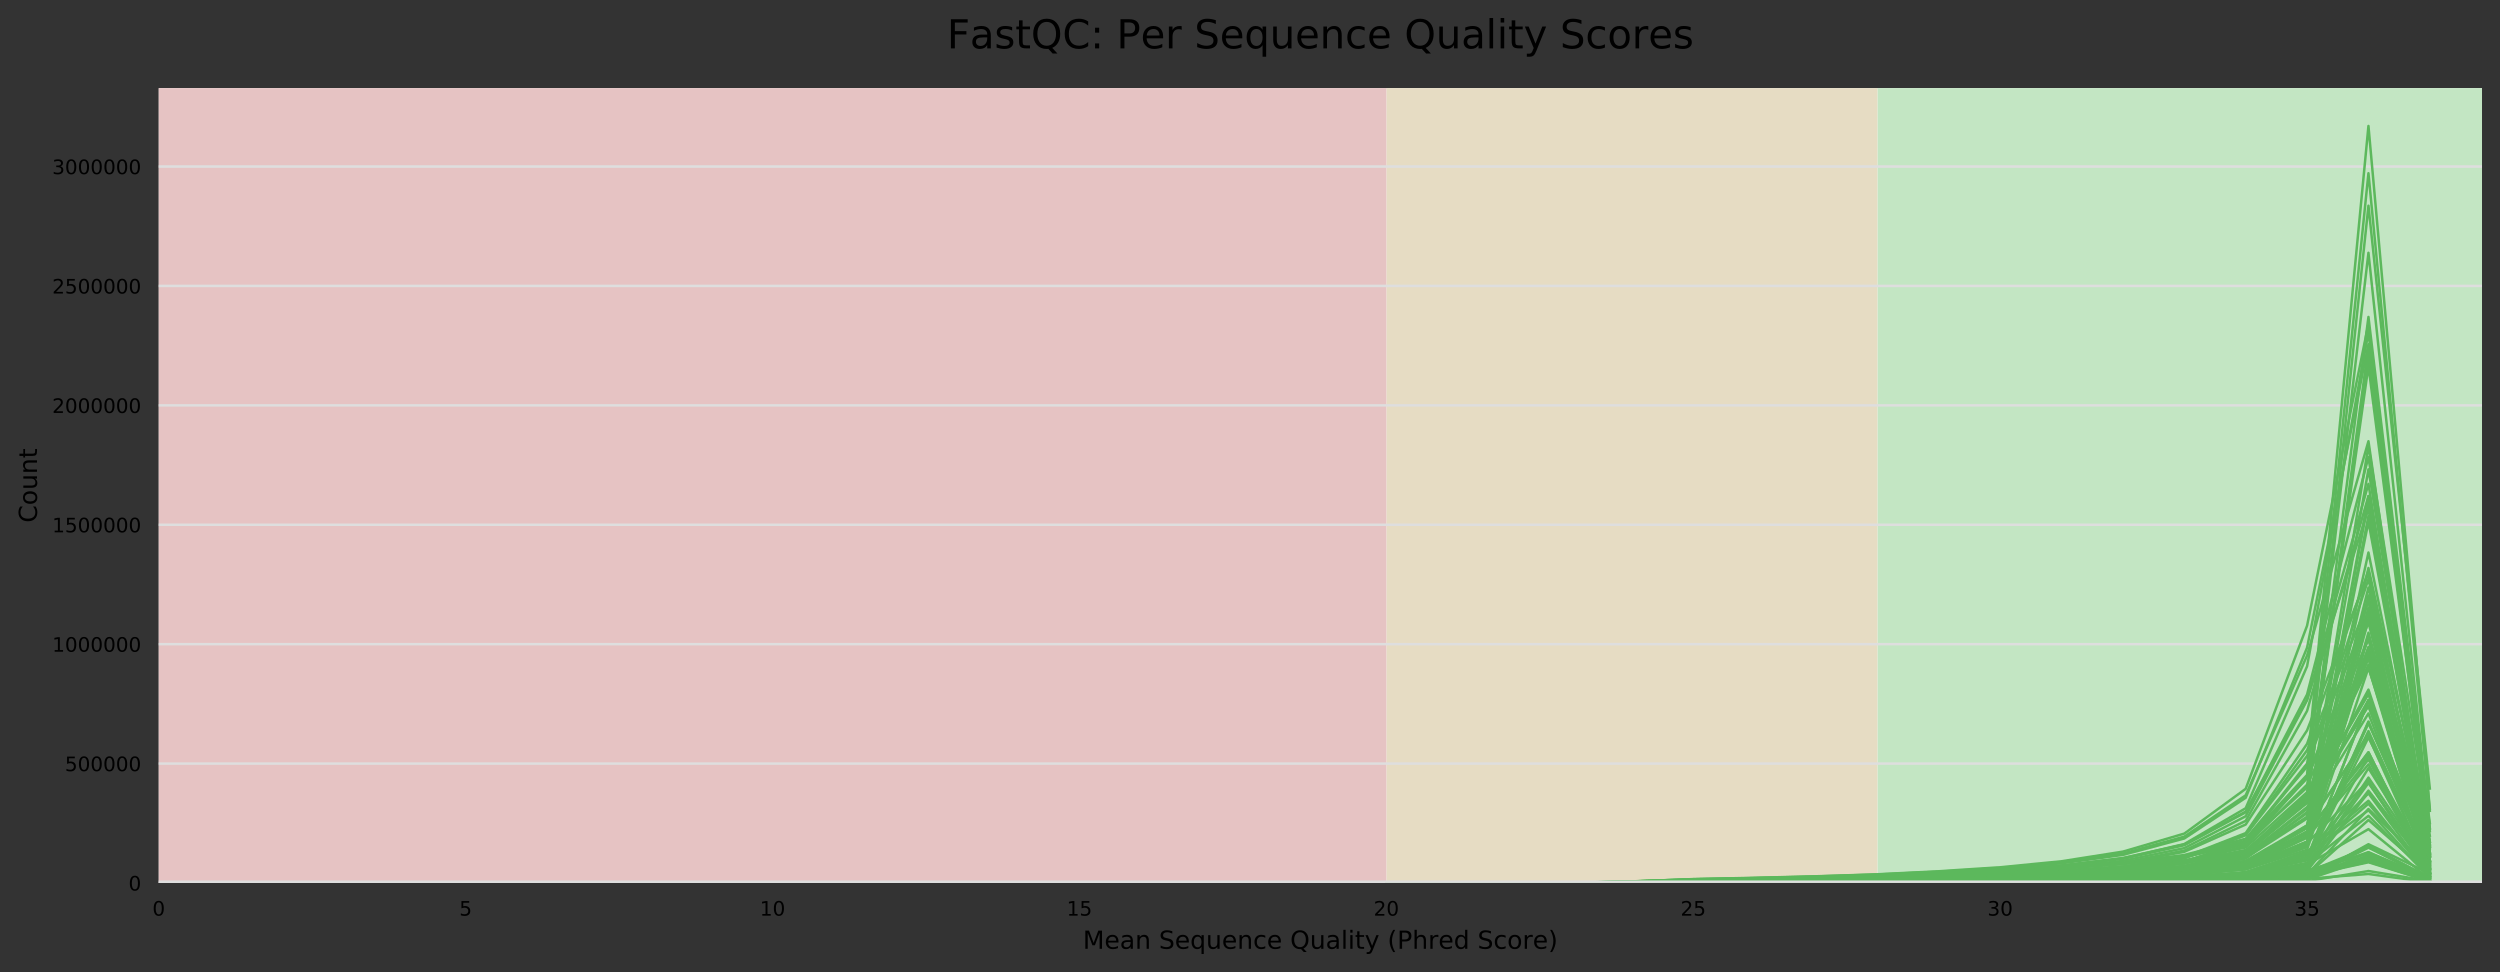 <?xml version="1.0" encoding="utf-8" standalone="no"?>
<!DOCTYPE svg PUBLIC "-//W3C//DTD SVG 1.1//EN"
  "http://www.w3.org/Graphics/SVG/1.1/DTD/svg11.dtd">
<!-- Created with matplotlib (https://matplotlib.org/) -->
<svg height="388.845pt" version="1.1" viewBox="0 0 1000.118 388.845" width="1000.118pt" xmlns="http://www.w3.org/2000/svg" xmlns:xlink="http://www.w3.org/1999/xlink">
 <rect x="0" y="0" width="1000.118" height="388.845" fill="#333333" stroke="none"/>
 <defs>
  <style type="text/css">
*{stroke-linecap:butt;stroke-linejoin:round;}
  </style>
 </defs>
 <g id="figure_1">
  <g id="axes_1">
   <g id="patch_1">
    <path d="M 63.508 353.224 
L 992.918 353.224 
L 992.918 35.256 
L 63.508 35.256 
z
" style="fill:#ffffff;"/>
   </g>
   <g id="patch_2">
    <path clip-path="url(#p96e6c3b1b7)" d="M 751.051 353.224 
L 2519.017 353.224 
L 2519.017 35.256 
L 751.051 35.256 
z
" style="fill:#c3e6c3;"/>
   </g>
   <g id="patch_3">
    <path clip-path="url(#p96e6c3b1b7)" d="M 554.61 353.224 
L 751.051 353.224 
L 751.051 35.256 
L 554.61 35.256 
z
" style="fill:#e6dcc3;"/>
   </g>
   <g id="patch_4">
    <path clip-path="url(#p96e6c3b1b7)" d="M 63.508 353.224 
L 554.61 353.224 
L 554.61 35.256 
L 63.508 35.256 
z
" style="fill:#e6c3c3;"/>
   </g>
   <g id="matplotlib.axis_1">
    <g id="xtick_1">
     <g id="text_1">
      <!-- 0 -->
      <defs>
       <path d="M 31.781 66.406 
Q 24.172 66.406 20.328 58.906 
Q 16.5 51.422 16.5 36.375 
Q 16.5 21.391 20.328 13.891 
Q 24.172 6.391 31.781 6.391 
Q 39.453 6.391 43.281 13.891 
Q 47.125 21.391 47.125 36.375 
Q 47.125 51.422 43.281 58.906 
Q 39.453 66.406 31.781 66.406 
z
M 31.781 74.219 
Q 44.047 74.219 50.516 64.516 
Q 56.984 54.828 56.984 36.375 
Q 56.984 17.969 50.516 8.266 
Q 44.047 -1.422 31.781 -1.422 
Q 19.531 -1.422 13.062 8.266 
Q 6.594 17.969 6.594 36.375 
Q 6.594 54.828 13.062 64.516 
Q 19.531 74.219 31.781 74.219 
z
" id="DejaVuSans-48"/>
      </defs>
      <g transform="translate(60.963 366.303)scale(0.08 -0.08)">
       <use xlink:href="#DejaVuSans-48"/>
      </g>
     </g>
    </g>
    <g id="xtick_2">
     <g id="text_2">
      <!-- 5 -->
      <defs>
       <path d="M 10.797 72.906 
L 49.516 72.906 
L 49.516 64.594 
L 19.828 64.594 
L 19.828 46.734 
Q 21.969 47.469 24.109 47.828 
Q 26.266 48.188 28.422 48.188 
Q 40.625 48.188 47.75 41.5 
Q 54.891 34.812 54.891 23.391 
Q 54.891 11.625 47.562 5.094 
Q 40.234 -1.422 26.906 -1.422 
Q 22.312 -1.422 17.547 -0.641 
Q 12.797 0.141 7.719 1.703 
L 7.719 11.625 
Q 12.109 9.234 16.797 8.062 
Q 21.484 6.891 26.703 6.891 
Q 35.156 6.891 40.078 11.328 
Q 45.016 15.766 45.016 23.391 
Q 45.016 31 40.078 35.438 
Q 35.156 39.891 26.703 39.891 
Q 22.75 39.891 18.812 39.016 
Q 14.891 38.141 10.797 36.281 
z
" id="DejaVuSans-53"/>
      </defs>
      <g transform="translate(183.739 366.303)scale(0.08 -0.08)">
       <use xlink:href="#DejaVuSans-53"/>
      </g>
     </g>
    </g>
    <g id="xtick_3">
     <g id="text_3">
      <!-- 10 -->
      <defs>
       <path d="M 12.406 8.297 
L 28.516 8.297 
L 28.516 63.922 
L 10.984 60.406 
L 10.984 69.391 
L 28.422 72.906 
L 38.281 72.906 
L 38.281 8.297 
L 54.391 8.297 
L 54.391 0 
L 12.406 0 
z
" id="DejaVuSans-49"/>
      </defs>
      <g transform="translate(303.969 366.303)scale(0.08 -0.08)">
       <use xlink:href="#DejaVuSans-49"/>
       <use x="63.623" xlink:href="#DejaVuSans-48"/>
      </g>
     </g>
    </g>
    <g id="xtick_4">
     <g id="text_4">
      <!-- 15 -->
      <g transform="translate(426.744 366.303)scale(0.08 -0.08)">
       <use xlink:href="#DejaVuSans-49"/>
       <use x="63.623" xlink:href="#DejaVuSans-53"/>
      </g>
     </g>
    </g>
    <g id="xtick_5">
     <g id="text_5">
      <!-- 20 -->
      <defs>
       <path d="M 19.188 8.297 
L 53.609 8.297 
L 53.609 0 
L 7.328 0 
L 7.328 8.297 
Q 12.938 14.109 22.625 23.891 
Q 32.328 33.688 34.812 36.531 
Q 39.547 41.844 41.422 45.531 
Q 43.312 49.219 43.312 52.781 
Q 43.312 58.594 39.234 62.25 
Q 35.156 65.922 28.609 65.922 
Q 23.969 65.922 18.812 64.312 
Q 13.672 62.703 7.812 59.422 
L 7.812 69.391 
Q 13.766 71.781 18.938 73 
Q 24.125 74.219 28.422 74.219 
Q 39.75 74.219 46.484 68.547 
Q 53.219 62.891 53.219 53.422 
Q 53.219 48.922 51.531 44.891 
Q 49.859 40.875 45.406 35.406 
Q 44.188 33.984 37.641 27.219 
Q 31.109 20.453 19.188 8.297 
z
" id="DejaVuSans-50"/>
      </defs>
      <g transform="translate(549.52 366.303)scale(0.08 -0.08)">
       <use xlink:href="#DejaVuSans-50"/>
       <use x="63.623" xlink:href="#DejaVuSans-48"/>
      </g>
     </g>
    </g>
    <g id="xtick_6">
     <g id="text_6">
      <!-- 25 -->
      <g transform="translate(672.295 366.303)scale(0.08 -0.08)">
       <use xlink:href="#DejaVuSans-50"/>
       <use x="63.623" xlink:href="#DejaVuSans-53"/>
      </g>
     </g>
    </g>
    <g id="xtick_7">
     <g id="text_7">
      <!-- 30 -->
      <defs>
       <path d="M 40.578 39.312 
Q 47.656 37.797 51.625 33 
Q 55.609 28.219 55.609 21.188 
Q 55.609 10.406 48.188 4.484 
Q 40.766 -1.422 27.094 -1.422 
Q 22.516 -1.422 17.656 -0.516 
Q 12.797 0.391 7.625 2.203 
L 7.625 11.719 
Q 11.719 9.328 16.594 8.109 
Q 21.484 6.891 26.812 6.891 
Q 36.078 6.891 40.938 10.547 
Q 45.797 14.203 45.797 21.188 
Q 45.797 27.641 41.281 31.266 
Q 36.766 34.906 28.719 34.906 
L 20.219 34.906 
L 20.219 43.016 
L 29.109 43.016 
Q 36.375 43.016 40.234 45.922 
Q 44.094 48.828 44.094 54.297 
Q 44.094 59.906 40.109 62.906 
Q 36.141 65.922 28.719 65.922 
Q 24.656 65.922 20.016 65.031 
Q 15.375 64.156 9.812 62.312 
L 9.812 71.094 
Q 15.438 72.656 20.344 73.438 
Q 25.25 74.219 29.594 74.219 
Q 40.828 74.219 47.359 69.109 
Q 53.906 64.016 53.906 55.328 
Q 53.906 49.266 50.438 45.094 
Q 46.969 40.922 40.578 39.312 
z
" id="DejaVuSans-51"/>
      </defs>
      <g transform="translate(795.071 366.303)scale(0.08 -0.08)">
       <use xlink:href="#DejaVuSans-51"/>
       <use x="63.623" xlink:href="#DejaVuSans-48"/>
      </g>
     </g>
    </g>
    <g id="xtick_8">
     <g id="text_8">
      <!-- 35 -->
      <g transform="translate(917.846 366.303)scale(0.08 -0.08)">
       <use xlink:href="#DejaVuSans-51"/>
       <use x="63.623" xlink:href="#DejaVuSans-53"/>
      </g>
     </g>
    </g>
    <g id="text_9">
     <!-- Mean Sequence Quality (Phred Score) -->
     <defs>
      <path d="M 9.812 72.906 
L 24.516 72.906 
L 43.109 23.297 
L 61.812 72.906 
L 76.516 72.906 
L 76.516 0 
L 66.891 0 
L 66.891 64.016 
L 48.094 14.016 
L 38.188 14.016 
L 19.391 64.016 
L 19.391 0 
L 9.812 0 
z
" id="DejaVuSans-77"/>
      <path d="M 56.203 29.594 
L 56.203 25.203 
L 14.891 25.203 
Q 15.484 15.922 20.484 11.062 
Q 25.484 6.203 34.422 6.203 
Q 39.594 6.203 44.453 7.469 
Q 49.312 8.734 54.109 11.281 
L 54.109 2.781 
Q 49.266 0.734 44.188 -0.344 
Q 39.109 -1.422 33.891 -1.422 
Q 20.797 -1.422 13.156 6.188 
Q 5.516 13.812 5.516 26.812 
Q 5.516 40.234 12.766 48.109 
Q 20.016 56 32.328 56 
Q 43.359 56 49.781 48.891 
Q 56.203 41.797 56.203 29.594 
z
M 47.219 32.234 
Q 47.125 39.594 43.094 43.984 
Q 39.062 48.391 32.422 48.391 
Q 24.906 48.391 20.391 44.141 
Q 15.875 39.891 15.188 32.172 
z
" id="DejaVuSans-101"/>
      <path d="M 34.281 27.484 
Q 23.391 27.484 19.188 25 
Q 14.984 22.516 14.984 16.5 
Q 14.984 11.719 18.141 8.906 
Q 21.297 6.109 26.703 6.109 
Q 34.188 6.109 38.703 11.406 
Q 43.219 16.703 43.219 25.484 
L 43.219 27.484 
z
M 52.203 31.203 
L 52.203 0 
L 43.219 0 
L 43.219 8.297 
Q 40.141 3.328 35.547 0.953 
Q 30.953 -1.422 24.312 -1.422 
Q 15.922 -1.422 10.953 3.297 
Q 6 8.016 6 15.922 
Q 6 25.141 12.172 29.828 
Q 18.359 34.516 30.609 34.516 
L 43.219 34.516 
L 43.219 35.406 
Q 43.219 41.609 39.141 45 
Q 35.062 48.391 27.688 48.391 
Q 23 48.391 18.547 47.266 
Q 14.109 46.141 10.016 43.891 
L 10.016 52.203 
Q 14.938 54.109 19.578 55.047 
Q 24.219 56 28.609 56 
Q 40.484 56 46.344 49.844 
Q 52.203 43.703 52.203 31.203 
z
" id="DejaVuSans-97"/>
      <path d="M 54.891 33.016 
L 54.891 0 
L 45.906 0 
L 45.906 32.719 
Q 45.906 40.484 42.875 44.328 
Q 39.844 48.188 33.797 48.188 
Q 26.516 48.188 22.312 43.547 
Q 18.109 38.922 18.109 30.906 
L 18.109 0 
L 9.078 0 
L 9.078 54.688 
L 18.109 54.688 
L 18.109 46.188 
Q 21.344 51.125 25.703 53.562 
Q 30.078 56 35.797 56 
Q 45.219 56 50.047 50.172 
Q 54.891 44.344 54.891 33.016 
z
" id="DejaVuSans-110"/>
      <path id="DejaVuSans-32"/>
      <path d="M 53.516 70.516 
L 53.516 60.891 
Q 47.906 63.578 42.922 64.891 
Q 37.938 66.219 33.297 66.219 
Q 25.25 66.219 20.875 63.094 
Q 16.5 59.969 16.5 54.203 
Q 16.5 49.359 19.406 46.891 
Q 22.312 44.438 30.422 42.922 
L 36.375 41.703 
Q 47.406 39.594 52.656 34.297 
Q 57.906 29 57.906 20.125 
Q 57.906 9.516 50.797 4.047 
Q 43.703 -1.422 29.984 -1.422 
Q 24.812 -1.422 18.969 -0.25 
Q 13.141 0.922 6.891 3.219 
L 6.891 13.375 
Q 12.891 10.016 18.656 8.297 
Q 24.422 6.594 29.984 6.594 
Q 38.422 6.594 43.016 9.906 
Q 47.609 13.234 47.609 19.391 
Q 47.609 24.75 44.312 27.781 
Q 41.016 30.812 33.5 32.328 
L 27.484 33.5 
Q 16.453 35.688 11.516 40.375 
Q 6.594 45.062 6.594 53.422 
Q 6.594 63.094 13.406 68.656 
Q 20.219 74.219 32.172 74.219 
Q 37.312 74.219 42.625 73.281 
Q 47.953 72.359 53.516 70.516 
z
" id="DejaVuSans-83"/>
      <path d="M 14.797 27.297 
Q 14.797 17.391 18.875 11.75 
Q 22.953 6.109 30.078 6.109 
Q 37.203 6.109 41.297 11.75 
Q 45.406 17.391 45.406 27.297 
Q 45.406 37.203 41.297 42.844 
Q 37.203 48.484 30.078 48.484 
Q 22.953 48.484 18.875 42.844 
Q 14.797 37.203 14.797 27.297 
z
M 45.406 8.203 
Q 42.578 3.328 38.25 0.953 
Q 33.938 -1.422 27.875 -1.422 
Q 17.969 -1.422 11.734 6.484 
Q 5.516 14.406 5.516 27.297 
Q 5.516 40.188 11.734 48.094 
Q 17.969 56 27.875 56 
Q 33.938 56 38.25 53.625 
Q 42.578 51.266 45.406 46.391 
L 45.406 54.688 
L 54.391 54.688 
L 54.391 -20.797 
L 45.406 -20.797 
z
" id="DejaVuSans-113"/>
      <path d="M 8.5 21.578 
L 8.5 54.688 
L 17.484 54.688 
L 17.484 21.922 
Q 17.484 14.156 20.5 10.266 
Q 23.531 6.391 29.594 6.391 
Q 36.859 6.391 41.078 11.031 
Q 45.312 15.672 45.312 23.688 
L 45.312 54.688 
L 54.297 54.688 
L 54.297 0 
L 45.312 0 
L 45.312 8.406 
Q 42.047 3.422 37.719 1 
Q 33.406 -1.422 27.688 -1.422 
Q 18.266 -1.422 13.375 4.438 
Q 8.5 10.297 8.5 21.578 
z
M 31.109 56 
z
" id="DejaVuSans-117"/>
      <path d="M 48.781 52.594 
L 48.781 44.188 
Q 44.969 46.297 41.141 47.344 
Q 37.312 48.391 33.406 48.391 
Q 24.656 48.391 19.812 42.844 
Q 14.984 37.312 14.984 27.297 
Q 14.984 17.281 19.812 11.734 
Q 24.656 6.203 33.406 6.203 
Q 37.312 6.203 41.141 7.25 
Q 44.969 8.297 48.781 10.406 
L 48.781 2.094 
Q 45.016 0.344 40.984 -0.531 
Q 36.969 -1.422 32.422 -1.422 
Q 20.062 -1.422 12.781 6.344 
Q 5.516 14.109 5.516 27.297 
Q 5.516 40.672 12.859 48.328 
Q 20.219 56 33.016 56 
Q 37.156 56 41.109 55.141 
Q 45.062 54.297 48.781 52.594 
z
" id="DejaVuSans-99"/>
      <path d="M 39.406 66.219 
Q 28.656 66.219 22.328 58.203 
Q 16.016 50.203 16.016 36.375 
Q 16.016 22.609 22.328 14.594 
Q 28.656 6.594 39.406 6.594 
Q 50.141 6.594 56.422 14.594 
Q 62.703 22.609 62.703 36.375 
Q 62.703 50.203 56.422 58.203 
Q 50.141 66.219 39.406 66.219 
z
M 53.219 1.312 
L 66.219 -12.891 
L 54.297 -12.891 
L 43.5 -1.219 
Q 41.891 -1.312 41.031 -1.359 
Q 40.188 -1.422 39.406 -1.422 
Q 24.031 -1.422 14.812 8.859 
Q 5.609 19.141 5.609 36.375 
Q 5.609 53.656 14.812 63.938 
Q 24.031 74.219 39.406 74.219 
Q 54.734 74.219 63.906 63.938 
Q 73.094 53.656 73.094 36.375 
Q 73.094 23.688 67.984 14.641 
Q 62.891 5.609 53.219 1.312 
z
" id="DejaVuSans-81"/>
      <path d="M 9.422 75.984 
L 18.406 75.984 
L 18.406 0 
L 9.422 0 
z
" id="DejaVuSans-108"/>
      <path d="M 9.422 54.688 
L 18.406 54.688 
L 18.406 0 
L 9.422 0 
z
M 9.422 75.984 
L 18.406 75.984 
L 18.406 64.594 
L 9.422 64.594 
z
" id="DejaVuSans-105"/>
      <path d="M 18.312 70.219 
L 18.312 54.688 
L 36.812 54.688 
L 36.812 47.703 
L 18.312 47.703 
L 18.312 18.016 
Q 18.312 11.328 20.141 9.422 
Q 21.969 7.516 27.594 7.516 
L 36.812 7.516 
L 36.812 0 
L 27.594 0 
Q 17.188 0 13.234 3.875 
Q 9.281 7.766 9.281 18.016 
L 9.281 47.703 
L 2.688 47.703 
L 2.688 54.688 
L 9.281 54.688 
L 9.281 70.219 
z
" id="DejaVuSans-116"/>
      <path d="M 32.172 -5.078 
Q 28.375 -14.844 24.75 -17.812 
Q 21.141 -20.797 15.094 -20.797 
L 7.906 -20.797 
L 7.906 -13.281 
L 13.188 -13.281 
Q 16.891 -13.281 18.938 -11.516 
Q 21 -9.766 23.484 -3.219 
L 25.094 0.875 
L 2.984 54.688 
L 12.5 54.688 
L 29.594 11.922 
L 46.688 54.688 
L 56.203 54.688 
z
" id="DejaVuSans-121"/>
      <path d="M 31 75.875 
Q 24.469 64.656 21.281 53.656 
Q 18.109 42.672 18.109 31.391 
Q 18.109 20.125 21.312 9.062 
Q 24.516 -2 31 -13.188 
L 23.188 -13.188 
Q 15.875 -1.703 12.234 9.375 
Q 8.594 20.453 8.594 31.391 
Q 8.594 42.281 12.203 53.312 
Q 15.828 64.359 23.188 75.875 
z
" id="DejaVuSans-40"/>
      <path d="M 19.672 64.797 
L 19.672 37.406 
L 32.078 37.406 
Q 38.969 37.406 42.719 40.969 
Q 46.484 44.531 46.484 51.125 
Q 46.484 57.672 42.719 61.234 
Q 38.969 64.797 32.078 64.797 
z
M 9.812 72.906 
L 32.078 72.906 
Q 44.344 72.906 50.609 67.359 
Q 56.891 61.812 56.891 51.125 
Q 56.891 40.328 50.609 34.812 
Q 44.344 29.297 32.078 29.297 
L 19.672 29.297 
L 19.672 0 
L 9.812 0 
z
" id="DejaVuSans-80"/>
      <path d="M 54.891 33.016 
L 54.891 0 
L 45.906 0 
L 45.906 32.719 
Q 45.906 40.484 42.875 44.328 
Q 39.844 48.188 33.797 48.188 
Q 26.516 48.188 22.312 43.547 
Q 18.109 38.922 18.109 30.906 
L 18.109 0 
L 9.078 0 
L 9.078 75.984 
L 18.109 75.984 
L 18.109 46.188 
Q 21.344 51.125 25.703 53.562 
Q 30.078 56 35.797 56 
Q 45.219 56 50.047 50.172 
Q 54.891 44.344 54.891 33.016 
z
" id="DejaVuSans-104"/>
      <path d="M 41.109 46.297 
Q 39.594 47.172 37.812 47.578 
Q 36.031 48 33.891 48 
Q 26.266 48 22.188 43.047 
Q 18.109 38.094 18.109 28.812 
L 18.109 0 
L 9.078 0 
L 9.078 54.688 
L 18.109 54.688 
L 18.109 46.188 
Q 20.953 51.172 25.484 53.578 
Q 30.031 56 36.531 56 
Q 37.453 56 38.578 55.875 
Q 39.703 55.766 41.062 55.516 
z
" id="DejaVuSans-114"/>
      <path d="M 45.406 46.391 
L 45.406 75.984 
L 54.391 75.984 
L 54.391 0 
L 45.406 0 
L 45.406 8.203 
Q 42.578 3.328 38.25 0.953 
Q 33.938 -1.422 27.875 -1.422 
Q 17.969 -1.422 11.734 6.484 
Q 5.516 14.406 5.516 27.297 
Q 5.516 40.188 11.734 48.094 
Q 17.969 56 27.875 56 
Q 33.938 56 38.25 53.625 
Q 42.578 51.266 45.406 46.391 
z
M 14.797 27.297 
Q 14.797 17.391 18.875 11.75 
Q 22.953 6.109 30.078 6.109 
Q 37.203 6.109 41.297 11.75 
Q 45.406 17.391 45.406 27.297 
Q 45.406 37.203 41.297 42.844 
Q 37.203 48.484 30.078 48.484 
Q 22.953 48.484 18.875 42.844 
Q 14.797 37.203 14.797 27.297 
z
" id="DejaVuSans-100"/>
      <path d="M 30.609 48.391 
Q 23.391 48.391 19.188 42.75 
Q 14.984 37.109 14.984 27.297 
Q 14.984 17.484 19.156 11.844 
Q 23.344 6.203 30.609 6.203 
Q 37.797 6.203 41.984 11.859 
Q 46.188 17.531 46.188 27.297 
Q 46.188 37.016 41.984 42.703 
Q 37.797 48.391 30.609 48.391 
z
M 30.609 56 
Q 42.328 56 49.016 48.375 
Q 55.719 40.766 55.719 27.297 
Q 55.719 13.875 49.016 6.219 
Q 42.328 -1.422 30.609 -1.422 
Q 18.844 -1.422 12.172 6.219 
Q 5.516 13.875 5.516 27.297 
Q 5.516 40.766 12.172 48.375 
Q 18.844 56 30.609 56 
z
" id="DejaVuSans-111"/>
      <path d="M 8.016 75.875 
L 15.828 75.875 
Q 23.141 64.359 26.781 53.312 
Q 30.422 42.281 30.422 31.391 
Q 30.422 20.453 26.781 9.375 
Q 23.141 -1.703 15.828 -13.188 
L 8.016 -13.188 
Q 14.5 -2 17.703 9.062 
Q 20.906 20.125 20.906 31.391 
Q 20.906 42.672 17.703 53.656 
Q 14.5 64.656 8.016 75.875 
z
" id="DejaVuSans-41"/>
     </defs>
     <g transform="translate(433.199 379.565)scale(0.1 -0.1)">
      <use xlink:href="#DejaVuSans-77"/>
      <use x="86.279" xlink:href="#DejaVuSans-101"/>
      <use x="147.803" xlink:href="#DejaVuSans-97"/>
      <use x="209.082" xlink:href="#DejaVuSans-110"/>
      <use x="272.461" xlink:href="#DejaVuSans-32"/>
      <use x="304.248" xlink:href="#DejaVuSans-83"/>
      <use x="367.725" xlink:href="#DejaVuSans-101"/>
      <use x="429.248" xlink:href="#DejaVuSans-113"/>
      <use x="492.725" xlink:href="#DejaVuSans-117"/>
      <use x="556.104" xlink:href="#DejaVuSans-101"/>
      <use x="617.627" xlink:href="#DejaVuSans-110"/>
      <use x="681.006" xlink:href="#DejaVuSans-99"/>
      <use x="735.986" xlink:href="#DejaVuSans-101"/>
      <use x="797.51" xlink:href="#DejaVuSans-32"/>
      <use x="829.297" xlink:href="#DejaVuSans-81"/>
      <use x="908.008" xlink:href="#DejaVuSans-117"/>
      <use x="971.387" xlink:href="#DejaVuSans-97"/>
      <use x="1032.666" xlink:href="#DejaVuSans-108"/>
      <use x="1060.449" xlink:href="#DejaVuSans-105"/>
      <use x="1088.232" xlink:href="#DejaVuSans-116"/>
      <use x="1127.441" xlink:href="#DejaVuSans-121"/>
      <use x="1186.621" xlink:href="#DejaVuSans-32"/>
      <use x="1218.408" xlink:href="#DejaVuSans-40"/>
      <use x="1257.422" xlink:href="#DejaVuSans-80"/>
      <use x="1317.725" xlink:href="#DejaVuSans-104"/>
      <use x="1381.104" xlink:href="#DejaVuSans-114"/>
      <use x="1422.186" xlink:href="#DejaVuSans-101"/>
      <use x="1483.709" xlink:href="#DejaVuSans-100"/>
      <use x="1547.186" xlink:href="#DejaVuSans-32"/>
      <use x="1578.973" xlink:href="#DejaVuSans-83"/>
      <use x="1642.449" xlink:href="#DejaVuSans-99"/>
      <use x="1697.43" xlink:href="#DejaVuSans-111"/>
      <use x="1758.611" xlink:href="#DejaVuSans-114"/>
      <use x="1799.693" xlink:href="#DejaVuSans-101"/>
      <use x="1861.217" xlink:href="#DejaVuSans-41"/>
     </g>
    </g>
   </g>
   <g id="matplotlib.axis_2">
    <g id="ytick_1">
     <g id="line2d_1">
      <path clip-path="url(#p96e6c3b1b7)" d="M 63.508 353.224 
L 992.918 353.224 
" style="fill:none;stroke:#dedede;stroke-linecap:square;"/>
     </g>
     <g id="text_10">
      <!-- 0 -->
      <g transform="translate(51.418 356.263)scale(0.08 -0.08)">
       <use xlink:href="#DejaVuSans-48"/>
      </g>
     </g>
    </g>
    <g id="ytick_2">
     <g id="line2d_2">
      <path clip-path="url(#p96e6c3b1b7)" d="M 63.508 305.458 
L 992.918 305.458 
" style="fill:none;stroke:#dedede;stroke-linecap:square;"/>
     </g>
     <g id="text_11">
      <!-- 500000 -->
      <g transform="translate(25.968 308.497)scale(0.08 -0.08)">
       <use xlink:href="#DejaVuSans-53"/>
       <use x="63.623" xlink:href="#DejaVuSans-48"/>
       <use x="127.246" xlink:href="#DejaVuSans-48"/>
       <use x="190.869" xlink:href="#DejaVuSans-48"/>
       <use x="254.492" xlink:href="#DejaVuSans-48"/>
       <use x="318.115" xlink:href="#DejaVuSans-48"/>
      </g>
     </g>
    </g>
    <g id="ytick_3">
     <g id="line2d_3">
      <path clip-path="url(#p96e6c3b1b7)" d="M 63.508 257.692 
L 992.918 257.692 
" style="fill:none;stroke:#dedede;stroke-linecap:square;"/>
     </g>
     <g id="text_12">
      <!-- 1000000 -->
      <g transform="translate(20.878 260.731)scale(0.08 -0.08)">
       <use xlink:href="#DejaVuSans-49"/>
       <use x="63.623" xlink:href="#DejaVuSans-48"/>
       <use x="127.246" xlink:href="#DejaVuSans-48"/>
       <use x="190.869" xlink:href="#DejaVuSans-48"/>
       <use x="254.492" xlink:href="#DejaVuSans-48"/>
       <use x="318.115" xlink:href="#DejaVuSans-48"/>
       <use x="381.738" xlink:href="#DejaVuSans-48"/>
      </g>
     </g>
    </g>
    <g id="ytick_4">
     <g id="line2d_4">
      <path clip-path="url(#p96e6c3b1b7)" d="M 63.508 209.925 
L 992.918 209.925 
" style="fill:none;stroke:#dedede;stroke-linecap:square;"/>
     </g>
     <g id="text_13">
      <!-- 1500000 -->
      <g transform="translate(20.878 212.965)scale(0.08 -0.08)">
       <use xlink:href="#DejaVuSans-49"/>
       <use x="63.623" xlink:href="#DejaVuSans-53"/>
       <use x="127.246" xlink:href="#DejaVuSans-48"/>
       <use x="190.869" xlink:href="#DejaVuSans-48"/>
       <use x="254.492" xlink:href="#DejaVuSans-48"/>
       <use x="318.115" xlink:href="#DejaVuSans-48"/>
       <use x="381.738" xlink:href="#DejaVuSans-48"/>
      </g>
     </g>
    </g>
    <g id="ytick_5">
     <g id="line2d_5">
      <path clip-path="url(#p96e6c3b1b7)" d="M 63.508 162.159 
L 992.918 162.159 
" style="fill:none;stroke:#dedede;stroke-linecap:square;"/>
     </g>
     <g id="text_14">
      <!-- 2000000 -->
      <g transform="translate(20.878 165.199)scale(0.08 -0.08)">
       <use xlink:href="#DejaVuSans-50"/>
       <use x="63.623" xlink:href="#DejaVuSans-48"/>
       <use x="127.246" xlink:href="#DejaVuSans-48"/>
       <use x="190.869" xlink:href="#DejaVuSans-48"/>
       <use x="254.492" xlink:href="#DejaVuSans-48"/>
       <use x="318.115" xlink:href="#DejaVuSans-48"/>
       <use x="381.738" xlink:href="#DejaVuSans-48"/>
      </g>
     </g>
    </g>
    <g id="ytick_6">
     <g id="line2d_6">
      <path clip-path="url(#p96e6c3b1b7)" d="M 63.508 114.393 
L 992.918 114.393 
" style="fill:none;stroke:#dedede;stroke-linecap:square;"/>
     </g>
     <g id="text_15">
      <!-- 2500000 -->
      <g transform="translate(20.878 117.432)scale(0.08 -0.08)">
       <use xlink:href="#DejaVuSans-50"/>
       <use x="63.623" xlink:href="#DejaVuSans-53"/>
       <use x="127.246" xlink:href="#DejaVuSans-48"/>
       <use x="190.869" xlink:href="#DejaVuSans-48"/>
       <use x="254.492" xlink:href="#DejaVuSans-48"/>
       <use x="318.115" xlink:href="#DejaVuSans-48"/>
       <use x="381.738" xlink:href="#DejaVuSans-48"/>
      </g>
     </g>
    </g>
    <g id="ytick_7">
     <g id="line2d_7">
      <path clip-path="url(#p96e6c3b1b7)" d="M 63.508 66.627 
L 992.918 66.627 
" style="fill:none;stroke:#dedede;stroke-linecap:square;"/>
     </g>
     <g id="text_16">
      <!-- 3000000 -->
      <g transform="translate(20.878 69.666)scale(0.08 -0.08)">
       <use xlink:href="#DejaVuSans-51"/>
       <use x="63.623" xlink:href="#DejaVuSans-48"/>
       <use x="127.246" xlink:href="#DejaVuSans-48"/>
       <use x="190.869" xlink:href="#DejaVuSans-48"/>
       <use x="254.492" xlink:href="#DejaVuSans-48"/>
       <use x="318.115" xlink:href="#DejaVuSans-48"/>
       <use x="381.738" xlink:href="#DejaVuSans-48"/>
      </g>
     </g>
    </g>
    <g id="text_17">
     <!-- Count -->
     <defs>
      <path d="M 64.406 67.281 
L 64.406 56.891 
Q 59.422 61.531 53.781 63.812 
Q 48.141 66.109 41.797 66.109 
Q 29.297 66.109 22.656 58.469 
Q 16.016 50.828 16.016 36.375 
Q 16.016 21.969 22.656 14.328 
Q 29.297 6.688 41.797 6.688 
Q 48.141 6.688 53.781 8.984 
Q 59.422 11.281 64.406 15.922 
L 64.406 5.609 
Q 59.234 2.094 53.438 0.328 
Q 47.656 -1.422 41.219 -1.422 
Q 24.656 -1.422 15.125 8.703 
Q 5.609 18.844 5.609 36.375 
Q 5.609 53.953 15.125 64.078 
Q 24.656 74.219 41.219 74.219 
Q 47.75 74.219 53.531 72.484 
Q 59.328 70.75 64.406 67.281 
z
" id="DejaVuSans-67"/>
     </defs>
     <g transform="translate(14.798 209.088)rotate(-90)scale(0.1 -0.1)">
      <use xlink:href="#DejaVuSans-67"/>
      <use x="69.824" xlink:href="#DejaVuSans-111"/>
      <use x="131.006" xlink:href="#DejaVuSans-117"/>
      <use x="194.385" xlink:href="#DejaVuSans-110"/>
      <use x="257.764" xlink:href="#DejaVuSans-116"/>
     </g>
    </g>
   </g>
   <g id="line2d_8">
    <path clip-path="url(#p96e6c3b1b7)" d="M 603.72 353.223 
L 628.275 353.216 
L 652.83 353.132 
L 677.385 352.907 
L 701.94 352.755 
L 726.495 352.554 
L 751.051 352.304 
L 775.606 351.985 
L 800.161 351.58 
L 824.716 351.094 
L 849.271 350.469 
L 873.826 349.544 
L 898.381 347.501 
L 922.936 338.85 
L 947.491 258.822 
L 972.046 344.519 
" style="fill:none;stroke:#5cb85c;stroke-linecap:square;"/>
   </g>
   <g id="line2d_9">
    <path clip-path="url(#p96e6c3b1b7)" d="M 603.72 353.223 
L 628.275 353.211 
L 652.83 353.039 
L 677.385 352.737 
L 701.94 352.584 
L 726.495 352.399 
L 751.051 352.13 
L 775.606 351.765 
L 800.161 351.246 
L 824.716 350.538 
L 849.271 349.335 
L 873.826 347.12 
L 898.381 341.572 
L 922.936 320.753 
L 947.491 282.44 
L 972.046 350.365 
" style="fill:none;stroke:#5cb85c;stroke-linecap:square;"/>
   </g>
   <g id="line2d_10">
    <path clip-path="url(#p96e6c3b1b7)" d="M 603.72 353.222 
L 628.275 353.202 
L 652.83 353.002 
L 677.385 352.451 
L 701.94 352.002 
L 726.495 351.488 
L 751.051 350.799 
L 775.606 349.88 
L 800.161 348.804 
L 824.716 347.502 
L 849.271 345.712 
L 873.826 342.863 
L 898.381 337.002 
L 922.936 311.1 
L 947.491 101.134 
L 972.046 331.558 
" style="fill:none;stroke:#5cb85c;stroke-linecap:square;"/>
   </g>
   <g id="line2d_11">
    <path clip-path="url(#p96e6c3b1b7)" d="M 554.61 353.224 
L 579.165 353.224 
L 603.72 353.222 
L 628.275 353.183 
L 652.83 352.637 
L 677.385 351.722 
L 701.94 351.259 
L 726.495 350.613 
L 751.051 349.835 
L 775.606 348.719 
L 800.161 347.235 
L 824.716 344.979 
L 849.271 341.454 
L 873.826 334.682 
L 898.381 318.162 
L 922.936 262.259 
L 947.491 176.509 
L 972.046 345.249 
" style="fill:none;stroke:#5cb85c;stroke-linecap:square;"/>
   </g>
   <g id="line2d_12">
    <path clip-path="url(#p96e6c3b1b7)" d="M 603.72 353.223 
L 628.275 353.223 
L 652.83 353.198 
L 677.385 353.127 
L 701.94 353.062 
L 726.495 352.994 
L 751.051 352.889 
L 775.606 352.787 
L 800.161 352.641 
L 824.716 352.498 
L 849.271 352.258 
L 873.826 351.933 
L 898.381 351.217 
L 922.936 348.107 
L 947.491 316.289 
L 972.046 347.8 
" style="fill:none;stroke:#5cb85c;stroke-linecap:square;"/>
   </g>
   <g id="line2d_13">
    <path clip-path="url(#p96e6c3b1b7)" d="M 603.72 353.224 
L 628.275 353.219 
L 652.83 353.153 
L 677.385 353.048 
L 701.94 353.014 
L 726.495 352.959 
L 751.051 352.887 
L 775.606 352.775 
L 800.161 352.626 
L 824.716 352.413 
L 849.271 352.043 
L 873.826 351.389 
L 898.381 349.695 
L 922.936 342.651 
L 947.491 321.526 
L 972.046 350.626 
" style="fill:none;stroke:#5cb85c;stroke-linecap:square;"/>
   </g>
   <g id="line2d_14">
    <path clip-path="url(#p96e6c3b1b7)" d="M 579.165 353.224 
L 603.72 353.224 
L 628.275 353.219 
L 652.83 353.175 
L 677.385 353.04 
L 701.94 352.938 
L 726.495 352.831 
L 751.051 352.658 
L 775.606 352.447 
L 800.161 352.191 
L 824.716 351.871 
L 849.271 351.475 
L 873.826 350.805 
L 898.381 349.457 
L 922.936 343.858 
L 947.491 292.479 
L 972.046 345.859 
" style="fill:none;stroke:#5cb85c;stroke-linecap:square;"/>
   </g>
   <g id="line2d_15">
    <path clip-path="url(#p96e6c3b1b7)" d="M 603.72 353.224 
L 628.275 353.214 
L 652.83 353.096 
L 677.385 352.907 
L 701.94 352.803 
L 726.495 352.675 
L 751.051 352.529 
L 775.606 352.301 
L 800.161 351.998 
L 824.716 351.556 
L 849.271 350.857 
L 873.826 349.551 
L 898.381 346.493 
L 922.936 334.622 
L 947.491 303.832 
L 972.046 349.868 
" style="fill:none;stroke:#5cb85c;stroke-linecap:square;"/>
   </g>
   <g id="line2d_16">
    <path clip-path="url(#p96e6c3b1b7)" d="M 579.165 353.224 
L 603.72 353.223 
L 628.275 353.216 
L 652.83 353.127 
L 677.385 352.88 
L 701.94 352.679 
L 726.495 352.462 
L 751.051 352.157 
L 775.606 351.77 
L 800.161 351.349 
L 824.716 350.789 
L 849.271 350.111 
L 873.826 348.989 
L 898.381 346.612 
L 922.936 336.678 
L 947.491 244.697 
L 972.046 342.489 
" style="fill:none;stroke:#5cb85c;stroke-linecap:square;"/>
   </g>
   <g id="line2d_17">
    <path clip-path="url(#p96e6c3b1b7)" d="M 603.72 353.224 
L 628.275 353.211 
L 652.83 353.031 
L 677.385 352.687 
L 701.94 352.523 
L 726.495 352.322 
L 751.051 352.055 
L 775.606 351.645 
L 800.161 351.118 
L 824.716 350.326 
L 849.271 349.122 
L 873.826 346.869 
L 898.381 341.145 
L 922.936 319.261 
L 947.491 265.855 
L 972.046 348.836 
" style="fill:none;stroke:#5cb85c;stroke-linecap:square;"/>
   </g>
   <g id="line2d_18">
    <path clip-path="url(#p96e6c3b1b7)" d="M 554.61 353.224 
L 579.165 353.224 
L 603.72 353.223 
L 628.275 353.21 
L 652.83 353.079 
L 677.385 352.76 
L 701.94 352.489 
L 726.495 352.156 
L 751.051 351.717 
L 775.606 351.109 
L 800.161 350.396 
L 824.716 349.512 
L 849.271 348.398 
L 873.826 346.578 
L 898.381 342.768 
L 922.936 326.714 
L 947.491 178.416 
L 972.046 334.334 
" style="fill:none;stroke:#5cb85c;stroke-linecap:square;"/>
   </g>
   <g id="line2d_19">
    <path clip-path="url(#p96e6c3b1b7)" d="M 554.61 353.224 
L 579.165 353.224 
L 603.72 353.223 
L 628.275 353.188 
L 652.83 352.75 
L 677.385 352.123 
L 701.94 351.82 
L 726.495 351.446 
L 751.051 350.932 
L 775.606 350.14 
L 800.161 349.154 
L 824.716 347.661 
L 849.271 345.283 
L 873.826 340.756 
L 898.381 329.846 
L 922.936 292.196 
L 947.491 229.336 
L 972.046 347.004 
" style="fill:none;stroke:#5cb85c;stroke-linecap:square;"/>
   </g>
   <g id="line2d_20">
    <path clip-path="url(#p96e6c3b1b7)" d="M 579.165 353.224 
L 603.72 353.223 
L 628.275 353.217 
L 652.83 353.137 
L 677.385 352.918 
L 701.94 352.735 
L 726.495 352.532 
L 751.051 352.27 
L 775.606 351.905 
L 800.161 351.515 
L 824.716 350.958 
L 849.271 350.301 
L 873.826 349.255 
L 898.381 346.87 
L 922.936 336.74 
L 947.491 243.032 
L 972.046 342.552 
" style="fill:none;stroke:#5cb85c;stroke-linecap:square;"/>
   </g>
   <g id="line2d_21">
    <path clip-path="url(#p96e6c3b1b7)" d="M 603.72 353.224 
L 628.275 353.209 
L 652.83 353.026 
L 677.385 352.694 
L 701.94 352.533 
L 726.495 352.336 
L 751.051 352.065 
L 775.606 351.67 
L 800.161 351.143 
L 824.716 350.374 
L 849.271 349.137 
L 873.826 346.781 
L 898.381 340.864 
L 922.936 318.652 
L 947.491 266.744 
L 972.046 348.709 
" style="fill:none;stroke:#5cb85c;stroke-linecap:square;"/>
   </g>
   <g id="line2d_22">
    <path clip-path="url(#p96e6c3b1b7)" d="M 603.72 353.223 
L 628.275 353.214 
L 652.83 353.099 
L 677.385 352.8 
L 701.94 352.567 
L 726.495 352.257 
L 751.051 351.902 
L 775.606 351.386 
L 800.161 350.814 
L 824.716 350.098 
L 849.271 349.163 
L 873.826 347.582 
L 898.381 344.392 
L 922.936 330.198 
L 947.491 206.455 
L 972.046 338.805 
" style="fill:none;stroke:#5cb85c;stroke-linecap:square;"/>
   </g>
   <g id="line2d_23">
    <path clip-path="url(#p96e6c3b1b7)" d="M 579.165 353.224 
L 603.72 353.223 
L 628.275 353.201 
L 652.83 352.892 
L 677.385 352.381 
L 701.94 352.118 
L 726.495 351.806 
L 751.051 351.381 
L 775.606 350.761 
L 800.161 349.977 
L 824.716 348.747 
L 849.271 346.844 
L 873.826 343.114 
L 898.381 334.101 
L 922.936 302.429 
L 947.491 247.255 
L 972.046 347.724 
" style="fill:none;stroke:#5cb85c;stroke-linecap:square;"/>
   </g>
   <g id="line2d_24">
    <path clip-path="url(#p96e6c3b1b7)" d="M 603.72 353.224 
L 628.275 353.221 
L 652.83 353.186 
L 677.385 353.097 
L 701.94 353.026 
L 726.495 352.94 
L 751.051 352.836 
L 775.606 352.704 
L 800.161 352.535 
L 824.716 352.328 
L 849.271 352.065 
L 873.826 351.673 
L 898.381 350.833 
L 922.936 347.248 
L 947.491 313.228 
L 972.046 347.711 
" style="fill:none;stroke:#5cb85c;stroke-linecap:square;"/>
   </g>
   <g id="line2d_25">
    <path clip-path="url(#p96e6c3b1b7)" d="M 603.72 353.224 
L 628.275 353.219 
L 652.83 353.147 
L 677.385 353.029 
L 701.94 352.968 
L 726.495 352.909 
L 751.051 352.792 
L 775.606 352.654 
L 800.161 352.471 
L 824.716 352.197 
L 849.271 351.762 
L 873.826 350.907 
L 898.381 348.821 
L 922.936 340.639 
L 947.491 320.355 
L 972.046 350.759 
" style="fill:none;stroke:#5cb85c;stroke-linecap:square;"/>
   </g>
   <g id="line2d_26">
    <path clip-path="url(#p96e6c3b1b7)" d="M 579.165 353.224 
L 603.72 353.222 
L 628.275 353.214 
L 652.83 353.106 
L 677.385 352.846 
L 701.94 352.613 
L 726.495 352.365 
L 751.051 352.028 
L 775.606 351.571 
L 800.161 351.07 
L 824.716 350.376 
L 849.271 349.508 
L 873.826 348.134 
L 898.381 345.113 
L 922.936 331.202 
L 947.491 208.704 
L 972.046 340.964 
" style="fill:none;stroke:#5cb85c;stroke-linecap:square;"/>
   </g>
   <g id="line2d_27">
    <path clip-path="url(#p96e6c3b1b7)" d="M 579.165 353.224 
L 603.72 353.223 
L 628.275 353.204 
L 652.83 352.961 
L 677.385 352.567 
L 701.94 352.359 
L 726.495 352.112 
L 751.051 351.767 
L 775.606 351.281 
L 800.161 350.624 
L 824.716 349.603 
L 849.271 347.89 
L 873.826 344.759 
L 898.381 336.477 
L 922.936 305.445 
L 947.491 244.677 
L 972.046 347.085 
" style="fill:none;stroke:#5cb85c;stroke-linecap:square;"/>
   </g>
   <g id="line2d_28">
    <path clip-path="url(#p96e6c3b1b7)" d="M 579.165 353.224 
L 603.72 353.223 
L 628.275 353.215 
L 652.83 353.112 
L 677.385 352.837 
L 701.94 352.615 
L 726.495 352.369 
L 751.051 352.055 
L 775.606 351.67 
L 800.161 351.201 
L 824.716 350.636 
L 849.271 349.95 
L 873.826 348.815 
L 898.381 346.597 
L 922.936 337.3 
L 947.491 239.628 
L 972.046 336.739 
" style="fill:none;stroke:#5cb85c;stroke-linecap:square;"/>
   </g>
   <g id="line2d_29">
    <path clip-path="url(#p96e6c3b1b7)" d="M 554.61 353.224 
L 579.165 353.224 
L 603.72 353.223 
L 628.275 353.205 
L 652.83 352.986 
L 677.385 352.607 
L 701.94 352.429 
L 726.495 352.221 
L 751.051 351.925 
L 775.606 351.511 
L 800.161 350.98 
L 824.716 350.19 
L 849.271 349.005 
L 873.826 346.661 
L 898.381 340.86 
L 922.936 318.143 
L 947.491 259.266 
L 972.046 346.749 
" style="fill:none;stroke:#5cb85c;stroke-linecap:square;"/>
   </g>
   <g id="line2d_30">
    <path clip-path="url(#p96e6c3b1b7)" d="M 603.72 353.224 
L 628.275 353.222 
L 652.83 353.201 
L 677.385 353.145 
L 701.94 353.104 
L 726.495 353.033 
L 751.051 352.956 
L 775.606 352.863 
L 800.161 352.732 
L 824.716 352.588 
L 849.271 352.402 
L 873.826 352.102 
L 898.381 351.382 
L 922.936 348.424 
L 947.491 317.004 
L 972.046 348.192 
" style="fill:none;stroke:#5cb85c;stroke-linecap:square;"/>
   </g>
   <g id="line2d_31">
    <path clip-path="url(#p96e6c3b1b7)" d="M 579.165 353.224 
L 603.72 353.224 
L 628.275 353.22 
L 652.83 353.167 
L 677.385 353.076 
L 701.94 353.035 
L 726.495 352.992 
L 751.051 352.912 
L 775.606 352.813 
L 800.161 352.66 
L 824.716 352.428 
L 849.271 352.03 
L 873.826 351.264 
L 898.381 349.322 
L 922.936 341.92 
L 947.491 324.135 
L 972.046 351.379 
" style="fill:none;stroke:#5cb85c;stroke-linecap:square;"/>
   </g>
   <g id="line2d_32">
    <path clip-path="url(#p96e6c3b1b7)" d="M 603.72 353.224 
L 628.275 353.222 
L 652.83 353.208 
L 677.385 353.166 
L 701.94 353.139 
L 726.495 353.101 
L 751.051 353.054 
L 775.606 352.984 
L 800.161 352.921 
L 824.716 352.839 
L 849.271 352.692 
L 873.826 352.51 
L 898.381 352.168 
L 922.936 350.753 
L 947.491 338.105 
L 972.046 351.376 
" style="fill:none;stroke:#5cb85c;stroke-linecap:square;"/>
   </g>
   <g id="line2d_33">
    <path clip-path="url(#p96e6c3b1b7)" d="M 603.72 353.224 
L 628.275 353.222 
L 652.83 353.188 
L 677.385 353.132 
L 701.94 353.1 
L 726.495 353.063 
L 751.051 353.011 
L 775.606 352.946 
L 800.161 352.863 
L 824.716 352.716 
L 849.271 352.545 
L 873.826 352.151 
L 898.381 351.295 
L 922.936 348.133 
L 947.491 341.387 
L 972.046 352.485 
" style="fill:none;stroke:#5cb85c;stroke-linecap:square;"/>
   </g>
   <g id="line2d_34">
    <path clip-path="url(#p96e6c3b1b7)" d="M 554.61 353.224 
L 579.165 353.224 
L 603.72 353.221 
L 628.275 353.197 
L 652.83 352.959 
L 677.385 352.384 
L 701.94 351.904 
L 726.495 351.349 
L 751.051 350.611 
L 775.606 349.68 
L 800.161 348.577 
L 824.716 347.237 
L 849.271 345.523 
L 873.826 342.855 
L 898.381 337.484 
L 922.936 314.999 
L 947.491 82.297 
L 972.046 315.456 
" style="fill:none;stroke:#5cb85c;stroke-linecap:square;"/>
   </g>
   <g id="line2d_35">
    <path clip-path="url(#p96e6c3b1b7)" d="M 579.165 353.224 
L 603.72 353.223 
L 628.275 353.188 
L 652.83 352.693 
L 677.385 351.937 
L 701.94 351.501 
L 726.495 351.057 
L 751.051 350.358 
L 775.606 349.444 
L 800.161 348.158 
L 824.716 346.362 
L 849.271 343.381 
L 873.826 337.653 
L 898.381 323.324 
L 922.936 266.549 
L 947.491 133.013 
L 972.046 337.891 
" style="fill:none;stroke:#5cb85c;stroke-linecap:square;"/>
   </g>
   <g id="line2d_36">
    <path clip-path="url(#p96e6c3b1b7)" d="M 628.275 353.223 
L 652.83 353.207 
L 677.385 353.164 
L 701.94 353.13 
L 726.495 353.079 
L 751.051 353.026 
L 775.606 352.95 
L 800.161 352.863 
L 824.716 352.763 
L 849.271 352.635 
L 873.826 352.432 
L 898.381 351.967 
L 922.936 349.924 
L 947.491 328.042 
L 972.046 349.527 
" style="fill:none;stroke:#5cb85c;stroke-linecap:square;"/>
   </g>
   <g id="line2d_37">
    <path clip-path="url(#p96e6c3b1b7)" d="M 579.165 353.224 
L 603.72 353.224 
L 628.275 353.222 
L 652.83 353.185 
L 677.385 353.123 
L 701.94 353.103 
L 726.495 353.065 
L 751.051 353.015 
L 775.606 352.951 
L 800.161 352.838 
L 824.716 352.709 
L 849.271 352.486 
L 873.826 352.021 
L 898.381 350.822 
L 922.936 345.922 
L 947.491 331.694 
L 972.046 351.776 
" style="fill:none;stroke:#5cb85c;stroke-linecap:square;"/>
   </g>
   <g id="line2d_38">
    <path clip-path="url(#p96e6c3b1b7)" d="M 579.165 353.224 
L 603.72 353.223 
L 628.275 353.208 
L 652.83 353.024 
L 677.385 352.572 
L 701.94 352.184 
L 726.495 351.717 
L 751.051 351.108 
L 775.606 350.324 
L 800.161 349.371 
L 824.716 348.19 
L 849.271 346.595 
L 873.826 344.16 
L 898.381 339.057 
L 922.936 316.949 
L 947.491 126.797 
L 972.046 331.29 
" style="fill:none;stroke:#5cb85c;stroke-linecap:square;"/>
   </g>
   <g id="line2d_39">
    <path clip-path="url(#p96e6c3b1b7)" d="M 579.165 353.223 
L 603.72 353.222 
L 628.275 353.185 
L 652.83 352.717 
L 677.385 351.943 
L 701.94 351.551 
L 726.495 351.078 
L 751.051 350.423 
L 775.606 349.463 
L 800.161 348.211 
L 824.716 346.392 
L 849.271 343.598 
L 873.826 338.129 
L 898.381 324.962 
L 922.936 277.824 
L 947.491 182.851 
L 972.046 344.217 
" style="fill:none;stroke:#5cb85c;stroke-linecap:square;"/>
   </g>
   <g id="line2d_40">
    <path clip-path="url(#p96e6c3b1b7)" d="M 579.165 353.224 
L 603.72 353.223 
L 628.275 353.215 
L 652.83 353.12 
L 677.385 352.871 
L 701.94 352.696 
L 726.495 352.476 
L 751.051 352.194 
L 775.606 351.815 
L 800.161 351.359 
L 824.716 350.788 
L 849.271 350.065 
L 873.826 349.035 
L 898.381 347.088 
L 922.936 338.682 
L 947.491 254.573 
L 972.046 341.363 
" style="fill:none;stroke:#5cb85c;stroke-linecap:square;"/>
   </g>
   <g id="line2d_41">
    <path clip-path="url(#p96e6c3b1b7)" d="M 603.72 353.223 
L 628.275 353.209 
L 652.83 353.012 
L 677.385 352.656 
L 701.94 352.466 
L 726.495 352.245 
L 751.051 351.961 
L 775.606 351.53 
L 800.161 350.968 
L 824.716 350.125 
L 849.271 348.911 
L 873.826 346.646 
L 898.381 341.212 
L 922.936 321.184 
L 947.491 275.884 
L 972.046 349.333 
" style="fill:none;stroke:#5cb85c;stroke-linecap:square;"/>
   </g>
   <g id="line2d_42">
    <path clip-path="url(#p96e6c3b1b7)" d="M 554.61 353.224 
L 579.165 353.224 
L 603.72 353.223 
L 628.275 353.218 
L 652.83 353.162 
L 677.385 353.013 
L 701.94 352.894 
L 726.495 352.768 
L 751.051 352.594 
L 775.606 352.343 
L 800.161 352.075 
L 824.716 351.747 
L 849.271 351.352 
L 873.826 350.687 
L 898.381 349.358 
L 922.936 343.742 
L 947.491 280.084 
L 972.046 342.115 
" style="fill:none;stroke:#5cb85c;stroke-linecap:square;"/>
   </g>
   <g id="line2d_43">
    <path clip-path="url(#p96e6c3b1b7)" d="M 579.165 353.224 
L 603.72 353.223 
L 628.275 353.21 
L 652.83 353.053 
L 677.385 352.822 
L 701.94 352.708 
L 726.495 352.596 
L 751.051 352.427 
L 775.606 352.178 
L 800.161 351.845 
L 824.716 351.365 
L 849.271 350.56 
L 873.826 349.112 
L 898.381 345.472 
L 922.936 331.156 
L 947.491 293.556 
L 972.046 349.092 
" style="fill:none;stroke:#5cb85c;stroke-linecap:square;"/>
   </g>
   <g id="line2d_44">
    <path clip-path="url(#p96e6c3b1b7)" d="M 603.72 353.223 
L 628.275 353.217 
L 652.83 353.137 
L 677.385 352.916 
L 701.94 352.758 
L 726.495 352.549 
L 751.051 352.308 
L 775.606 351.953 
L 800.161 351.563 
L 824.716 351.059 
L 849.271 350.421 
L 873.826 349.371 
L 898.381 347.139 
L 922.936 337.692 
L 947.491 253.928 
L 972.046 342.568 
" style="fill:none;stroke:#5cb85c;stroke-linecap:square;"/>
   </g>
   <g id="line2d_45">
    <path clip-path="url(#p96e6c3b1b7)" d="M 579.165 353.224 
L 603.72 353.224 
L 628.275 353.209 
L 652.83 352.989 
L 677.385 352.656 
L 701.94 352.488 
L 726.495 352.312 
L 751.051 352.041 
L 775.606 351.633 
L 800.161 351.146 
L 824.716 350.376 
L 849.271 349.159 
L 873.826 346.804 
L 898.381 341.052 
L 922.936 320.072 
L 947.491 277.521 
L 972.046 349.12 
" style="fill:none;stroke:#5cb85c;stroke-linecap:square;"/>
   </g>
   <g id="line2d_46">
    <path clip-path="url(#p96e6c3b1b7)" d="M 628.275 353.223 
L 652.83 353.213 
L 677.385 353.189 
L 701.94 353.163 
L 726.495 353.137 
L 751.051 353.11 
L 775.606 353.068 
L 800.161 353.013 
L 824.716 352.965 
L 849.271 352.877 
L 873.826 352.748 
L 898.381 352.49 
L 922.936 351.398 
L 947.491 339.092 
L 972.046 350.921 
" style="fill:none;stroke:#5cb85c;stroke-linecap:square;"/>
   </g>
   <g id="line2d_47">
    <path clip-path="url(#p96e6c3b1b7)" d="M 603.72 353.224 
L 628.275 353.223 
L 652.83 353.2 
L 677.385 353.161 
L 701.94 353.145 
L 726.495 353.127 
L 751.051 353.105 
L 775.606 353.06 
L 800.161 353.005 
L 824.716 352.91 
L 849.271 352.797 
L 873.826 352.549 
L 898.381 351.908 
L 922.936 349.239 
L 947.491 340.9 
L 972.046 352.279 
" style="fill:none;stroke:#5cb85c;stroke-linecap:square;"/>
   </g>
   <g id="line2d_48">
    <path clip-path="url(#p96e6c3b1b7)" d="M 603.72 353.223 
L 628.275 353.219 
L 652.83 353.17 
L 677.385 353.035 
L 701.94 352.913 
L 726.495 352.8 
L 751.051 352.618 
L 775.606 352.388 
L 800.161 352.109 
L 824.716 351.786 
L 849.271 351.336 
L 873.826 350.724 
L 898.381 349.27 
L 922.936 343.439 
L 947.491 280.234 
L 972.046 342.907 
" style="fill:none;stroke:#5cb85c;stroke-linecap:square;"/>
   </g>
   <g id="line2d_49">
    <path clip-path="url(#p96e6c3b1b7)" d="M 579.165 353.224 
L 603.72 353.224 
L 628.275 353.215 
L 652.83 353.096 
L 677.385 352.89 
L 701.94 352.782 
L 726.495 352.669 
L 751.051 352.486 
L 775.606 352.247 
L 800.161 351.929 
L 824.716 351.421 
L 849.271 350.647 
L 873.826 349.08 
L 898.381 345.255 
L 922.936 330.208 
L 947.491 294.597 
L 972.046 349.426 
" style="fill:none;stroke:#5cb85c;stroke-linecap:square;"/>
   </g>
   <g id="line2d_50">
    <path clip-path="url(#p96e6c3b1b7)" d="M 579.165 353.224 
L 603.72 353.223 
L 628.275 353.209 
L 652.83 353.084 
L 677.385 352.791 
L 701.94 352.551 
L 726.495 352.308 
L 751.051 351.936 
L 775.606 351.466 
L 800.161 350.964 
L 824.716 350.32 
L 849.271 349.451 
L 873.826 348.066 
L 898.381 345.234 
L 922.936 332.724 
L 947.491 221.031 
L 972.046 341.463 
" style="fill:none;stroke:#5cb85c;stroke-linecap:square;"/>
   </g>
   <g id="line2d_51">
    <path clip-path="url(#p96e6c3b1b7)" d="M 579.165 353.224 
L 603.72 353.223 
L 628.275 353.206 
L 652.83 352.965 
L 677.385 352.577 
L 701.94 352.38 
L 726.495 352.143 
L 751.051 351.825 
L 775.606 351.347 
L 800.161 350.722 
L 824.716 349.802 
L 849.271 348.355 
L 873.826 345.494 
L 898.381 338.412 
L 922.936 310.973 
L 947.491 249.022 
L 972.046 347.375 
" style="fill:none;stroke:#5cb85c;stroke-linecap:square;"/>
   </g>
   <g id="line2d_52">
    <path clip-path="url(#p96e6c3b1b7)" d="M 603.72 353.223 
L 628.275 353.208 
L 652.83 353.071 
L 677.385 352.734 
L 701.94 352.482 
L 726.495 352.181 
L 751.051 351.781 
L 775.606 351.296 
L 800.161 350.749 
L 824.716 349.989 
L 849.271 349.032 
L 873.826 347.568 
L 898.381 344.519 
L 922.936 330.964 
L 947.491 200.493 
L 972.046 338.501 
" style="fill:none;stroke:#5cb85c;stroke-linecap:square;"/>
   </g>
   <g id="line2d_53">
    <path clip-path="url(#p96e6c3b1b7)" d="M 579.165 353.224 
L 603.72 353.223 
L 628.275 353.204 
L 652.83 352.953 
L 677.385 352.509 
L 701.94 352.306 
L 726.495 352.02 
L 751.051 351.658 
L 775.606 351.126 
L 800.161 350.436 
L 824.716 349.394 
L 849.271 347.777 
L 873.826 344.611 
L 898.381 336.866 
L 922.936 306.192 
L 947.491 231.644 
L 972.046 345.874 
" style="fill:none;stroke:#5cb85c;stroke-linecap:square;"/>
   </g>
   <g id="line2d_54">
    <path clip-path="url(#p96e6c3b1b7)" d="M 579.165 353.224 
L 603.72 353.223 
L 628.275 353.216 
L 652.83 353.133 
L 677.385 352.926 
L 701.94 352.768 
L 726.495 352.566 
L 751.051 352.343 
L 775.606 352.008 
L 800.161 351.66 
L 824.716 351.202 
L 849.271 350.592 
L 873.826 349.67 
L 898.381 347.803 
L 922.936 339.913 
L 947.491 267.195 
L 972.046 342.646 
" style="fill:none;stroke:#5cb85c;stroke-linecap:square;"/>
   </g>
   <g id="line2d_55">
    <path clip-path="url(#p96e6c3b1b7)" d="M 579.165 353.224 
L 603.72 353.224 
L 628.275 353.209 
L 652.83 353.019 
L 677.385 352.704 
L 701.94 352.563 
L 726.495 352.373 
L 751.051 352.128 
L 775.606 351.775 
L 800.161 351.327 
L 824.716 350.656 
L 849.271 349.629 
L 873.826 347.623 
L 898.381 342.827 
L 922.936 325.257 
L 947.491 285.414 
L 972.046 349.138 
" style="fill:none;stroke:#5cb85c;stroke-linecap:square;"/>
   </g>
   <g id="line2d_56">
    <path clip-path="url(#p96e6c3b1b7)" d="M 579.165 353.224 
L 603.72 353.223 
L 628.275 353.206 
L 652.83 353.036 
L 677.385 352.588 
L 701.94 352.257 
L 726.495 351.842 
L 751.051 351.302 
L 775.606 350.564 
L 800.161 349.726 
L 824.716 348.672 
L 849.271 347.31 
L 873.826 345.284 
L 898.381 340.733 
L 922.936 321.071 
L 947.491 138.441 
L 972.046 329.289 
" style="fill:none;stroke:#5cb85c;stroke-linecap:square;"/>
   </g>
   <g id="line2d_57">
    <path clip-path="url(#p96e6c3b1b7)" d="M 579.165 353.224 
L 603.72 353.223 
L 628.275 353.181 
L 652.83 352.683 
L 677.385 351.986 
L 701.94 351.666 
L 726.495 351.255 
L 751.051 350.663 
L 775.606 349.806 
L 800.161 348.75 
L 824.716 347.034 
L 849.271 344.391 
L 873.826 339.282 
L 898.381 326.547 
L 922.936 280.072 
L 947.491 193.576 
L 972.046 344.428 
" style="fill:none;stroke:#5cb85c;stroke-linecap:square;"/>
   </g>
   <g id="line2d_58">
    <path clip-path="url(#p96e6c3b1b7)" d="M 579.165 353.224 
L 603.72 353.223 
L 628.275 353.211 
L 652.83 353.088 
L 677.385 352.765 
L 701.94 352.508 
L 726.495 352.185 
L 751.051 351.755 
L 775.606 351.224 
L 800.161 350.541 
L 824.716 349.678 
L 849.271 348.619 
L 873.826 346.961 
L 898.381 343.267 
L 922.936 327.39 
L 947.491 187.759 
L 972.046 339.422 
" style="fill:none;stroke:#5cb85c;stroke-linecap:square;"/>
   </g>
   <g id="line2d_59">
    <path clip-path="url(#p96e6c3b1b7)" d="M 579.165 353.224 
L 603.72 353.223 
L 628.275 353.2 
L 652.83 352.906 
L 677.385 352.423 
L 701.94 352.152 
L 726.495 351.862 
L 751.051 351.386 
L 775.606 350.801 
L 800.161 349.941 
L 824.716 348.619 
L 849.271 346.627 
L 873.826 342.847 
L 898.381 333.285 
L 922.936 297.576 
L 947.491 228.314 
L 972.046 348.434 
" style="fill:none;stroke:#5cb85c;stroke-linecap:square;"/>
   </g>
   <g id="line2d_60">
    <path clip-path="url(#p96e6c3b1b7)" d="M 579.165 353.224 
L 603.72 353.222 
L 628.275 353.204 
L 652.83 352.999 
L 677.385 352.462 
L 701.94 352.022 
L 726.495 351.486 
L 751.051 350.767 
L 775.606 349.741 
L 800.161 348.605 
L 824.716 347.2 
L 849.271 345.38 
L 873.826 342.439 
L 898.381 336.333 
L 922.936 310.008 
L 947.491 69.304 
L 972.046 324.369 
" style="fill:none;stroke:#5cb85c;stroke-linecap:square;"/>
   </g>
   <g id="line2d_61">
    <path clip-path="url(#p96e6c3b1b7)" d="M 579.165 353.224 
L 603.72 353.222 
L 628.275 353.171 
L 652.83 352.591 
L 677.385 351.744 
L 701.94 351.295 
L 726.495 350.786 
L 751.051 350.043 
L 775.606 348.942 
L 800.161 347.523 
L 824.716 345.376 
L 849.271 341.99 
L 873.826 335.431 
L 898.381 319.146 
L 922.936 259.096 
L 947.491 137.695 
L 972.046 341.49 
" style="fill:none;stroke:#5cb85c;stroke-linecap:square;"/>
   </g>
   <g id="line2d_62">
    <path clip-path="url(#p96e6c3b1b7)" d="M 603.72 353.222 
L 628.275 353.213 
L 652.83 353.098 
L 677.385 352.796 
L 701.94 352.552 
L 726.495 352.288 
L 751.051 351.905 
L 775.606 351.431 
L 800.161 350.846 
L 824.716 350.119 
L 849.271 349.264 
L 873.826 347.944 
L 898.381 345.124 
L 922.936 333.69 
L 947.491 227.21 
L 972.046 338.213 
" style="fill:none;stroke:#5cb85c;stroke-linecap:square;"/>
   </g>
   <g id="line2d_63">
    <path clip-path="url(#p96e6c3b1b7)" d="M 603.72 353.224 
L 628.275 353.201 
L 652.83 352.954 
L 677.385 352.51 
L 701.94 352.282 
L 726.495 351.979 
L 751.051 351.6 
L 775.606 351.054 
L 800.161 350.311 
L 824.716 349.269 
L 849.271 347.693 
L 873.826 344.725 
L 898.381 337.389 
L 922.936 311.284 
L 947.491 255.856 
L 972.046 347.583 
" style="fill:none;stroke:#5cb85c;stroke-linecap:square;"/>
   </g>
   <g id="line2d_64">
    <path clip-path="url(#p96e6c3b1b7)" d="M 579.165 353.224 
L 603.72 353.224 
L 628.275 353.221 
L 652.83 353.193 
L 677.385 353.113 
L 701.94 353.051 
L 726.495 352.98 
L 751.051 352.885 
L 775.606 352.77 
L 800.161 352.608 
L 824.716 352.43 
L 849.271 352.196 
L 873.826 351.836 
L 898.381 351.07 
L 922.936 347.727 
L 947.491 311.078 
L 972.046 347.185 
" style="fill:none;stroke:#5cb85c;stroke-linecap:square;"/>
   </g>
   <g id="line2d_65">
    <path clip-path="url(#p96e6c3b1b7)" d="M 603.72 353.224 
L 628.275 353.217 
L 652.83 353.153 
L 677.385 353.031 
L 701.94 352.975 
L 726.495 352.91 
L 751.051 352.822 
L 775.606 352.696 
L 800.161 352.527 
L 824.716 352.257 
L 849.271 351.862 
L 873.826 351.109 
L 898.381 349.235 
L 922.936 341.48 
L 947.491 317.381 
L 972.046 350.689 
" style="fill:none;stroke:#5cb85c;stroke-linecap:square;"/>
   </g>
   <g id="line2d_66">
    <path clip-path="url(#p96e6c3b1b7)" d="M 603.72 353.224 
L 628.275 353.22 
L 652.83 353.174 
L 677.385 353.043 
L 701.94 352.936 
L 726.495 352.809 
L 751.051 352.639 
L 775.606 352.433 
L 800.161 352.185 
L 824.716 351.87 
L 849.271 351.45 
L 873.826 350.805 
L 898.381 349.414 
L 922.936 343.691 
L 947.491 288.648 
L 972.046 345.445 
" style="fill:none;stroke:#5cb85c;stroke-linecap:square;"/>
   </g>
   <g id="line2d_67">
    <path clip-path="url(#p96e6c3b1b7)" d="M 579.165 353.224 
L 603.72 353.224 
L 628.275 353.215 
L 652.83 353.094 
L 677.385 352.9 
L 701.94 352.813 
L 726.495 352.683 
L 751.051 352.509 
L 775.606 352.249 
L 800.161 351.94 
L 824.716 351.463 
L 849.271 350.726 
L 873.826 349.328 
L 898.381 345.805 
L 922.936 332.598 
L 947.491 302.232 
L 972.046 350.207 
" style="fill:none;stroke:#5cb85c;stroke-linecap:square;"/>
   </g>
   <g id="line2d_68">
    <path clip-path="url(#p96e6c3b1b7)" d="M 603.72 353.224 
L 628.275 353.22 
L 652.83 353.173 
L 677.385 353.049 
L 701.94 352.965 
L 726.495 352.848 
L 751.051 352.708 
L 775.606 352.501 
L 800.161 352.305 
L 824.716 352.006 
L 849.271 351.646 
L 873.826 351.078 
L 898.381 349.972 
L 922.936 345.203 
L 947.491 294.975 
L 972.046 344.756 
" style="fill:none;stroke:#5cb85c;stroke-linecap:square;"/>
   </g>
   <g id="line2d_69">
    <path clip-path="url(#p96e6c3b1b7)" d="M 603.72 353.224 
L 628.275 353.216 
L 652.83 353.119 
L 677.385 352.934 
L 701.94 352.855 
L 726.495 352.75 
L 751.051 352.616 
L 775.606 352.389 
L 800.161 352.137 
L 824.716 351.713 
L 849.271 351.072 
L 873.826 349.837 
L 898.381 346.75 
L 922.936 335.124 
L 947.491 305.776 
L 972.046 350.118 
" style="fill:none;stroke:#5cb85c;stroke-linecap:square;"/>
   </g>
   <g id="line2d_70">
    <path clip-path="url(#p96e6c3b1b7)" d="M 554.61 353.224 
L 579.165 353.224 
L 603.72 353.223 
L 628.275 353.214 
L 652.83 353.12 
L 677.385 352.843 
L 701.94 352.614 
L 726.495 352.37 
L 751.051 351.993 
L 775.606 351.518 
L 800.161 350.972 
L 824.716 350.295 
L 849.271 349.353 
L 873.826 347.89 
L 898.381 344.788 
L 922.936 330.963 
L 947.491 198.489 
L 972.046 337.716 
" style="fill:none;stroke:#5cb85c;stroke-linecap:square;"/>
   </g>
   <g id="line2d_71">
    <path clip-path="url(#p96e6c3b1b7)" d="M 579.165 353.224 
L 603.72 353.223 
L 628.275 353.206 
L 652.83 352.959 
L 677.385 352.527 
L 701.94 352.278 
L 726.495 352.003 
L 751.051 351.581 
L 775.606 350.991 
L 800.161 350.217 
L 824.716 349.043 
L 849.271 347.117 
L 873.826 343.43 
L 898.381 334.062 
L 922.936 300.127 
L 947.491 240.619 
L 972.046 347.977 
" style="fill:none;stroke:#5cb85c;stroke-linecap:square;"/>
   </g>
   <g id="line2d_72">
    <path clip-path="url(#p96e6c3b1b7)" d="M 603.72 353.223 
L 628.275 353.216 
L 652.83 353.15 
L 677.385 352.964 
L 701.94 352.819 
L 726.495 352.636 
L 751.051 352.407 
L 775.606 352.105 
L 800.161 351.743 
L 824.716 351.26 
L 849.271 350.667 
L 873.826 349.737 
L 898.381 347.651 
L 922.936 338.357 
L 947.491 260.184 
L 972.046 345.29 
" style="fill:none;stroke:#5cb85c;stroke-linecap:square;"/>
   </g>
   <g id="line2d_73">
    <path clip-path="url(#p96e6c3b1b7)" d="M 579.165 353.224 
L 603.72 353.223 
L 628.275 353.211 
L 652.83 353.053 
L 677.385 352.771 
L 701.94 352.635 
L 726.495 352.463 
L 751.051 352.233 
L 775.606 351.892 
L 800.161 351.426 
L 824.716 350.758 
L 849.271 349.641 
L 873.826 347.507 
L 898.381 342.256 
L 922.936 322.871 
L 947.491 282.194 
L 972.046 349.279 
" style="fill:none;stroke:#5cb85c;stroke-linecap:square;"/>
   </g>
   <g id="line2d_74">
    <path clip-path="url(#p96e6c3b1b7)" d="M 579.165 353.224 
L 603.72 353.223 
L 628.275 353.215 
L 652.83 353.12 
L 677.385 352.862 
L 701.94 352.69 
L 726.495 352.487 
L 751.051 352.217 
L 775.606 351.869 
L 800.161 351.493 
L 824.716 351.005 
L 849.271 350.419 
L 873.826 349.42 
L 898.381 347.38 
L 922.936 338.018 
L 947.491 248.009 
L 972.046 341.656 
" style="fill:none;stroke:#5cb85c;stroke-linecap:square;"/>
   </g>
   <g id="line2d_75">
    <path clip-path="url(#p96e6c3b1b7)" d="M 579.165 353.224 
L 603.72 353.223 
L 628.275 353.202 
L 652.83 353.005 
L 677.385 352.696 
L 701.94 352.553 
L 726.495 352.403 
L 751.051 352.188 
L 775.606 351.893 
L 800.161 351.466 
L 824.716 350.853 
L 849.271 349.908 
L 873.826 348.08 
L 898.381 343.474 
L 922.936 324.867 
L 947.491 263.456 
L 972.046 345.816 
" style="fill:none;stroke:#5cb85c;stroke-linecap:square;"/>
   </g>
   <g id="line2d_76">
    <path clip-path="url(#p96e6c3b1b7)" d="M 628.275 353.222 
L 652.83 353.203 
L 677.385 353.145 
L 701.94 353.114 
L 726.495 353.051 
L 751.051 352.992 
L 775.606 352.92 
L 800.161 352.811 
L 824.716 352.702 
L 849.271 352.561 
L 873.826 352.327 
L 898.381 351.828 
L 922.936 349.812 
L 947.491 323.638 
L 972.046 347.34 
" style="fill:none;stroke:#5cb85c;stroke-linecap:square;"/>
   </g>
   <g id="line2d_77">
    <path clip-path="url(#p96e6c3b1b7)" d="M 603.72 353.224 
L 628.275 353.221 
L 652.83 353.175 
L 677.385 353.089 
L 701.94 353.063 
L 726.495 353.034 
L 751.051 352.98 
L 775.606 352.901 
L 800.161 352.801 
L 824.716 352.654 
L 849.271 352.411 
L 873.826 351.923 
L 898.381 350.673 
L 922.936 345.436 
L 947.491 326.385 
L 972.046 350.918 
" style="fill:none;stroke:#5cb85c;stroke-linecap:square;"/>
   </g>
   <g id="line2d_78">
    <path clip-path="url(#p96e6c3b1b7)" d="M 579.165 353.224 
L 603.72 353.223 
L 628.275 353.214 
L 652.83 353.113 
L 677.385 352.841 
L 701.94 352.623 
L 726.495 352.383 
L 751.051 352.027 
L 775.606 351.582 
L 800.161 351.077 
L 824.716 350.375 
L 849.271 349.555 
L 873.826 348.18 
L 898.381 345.369 
L 922.936 333.701 
L 947.491 235.029 
L 972.046 340.992 
" style="fill:none;stroke:#5cb85c;stroke-linecap:square;"/>
   </g>
   <g id="line2d_79">
    <path clip-path="url(#p96e6c3b1b7)" d="M 579.165 353.224 
L 603.72 353.223 
L 628.275 353.204 
L 652.83 352.934 
L 677.385 352.505 
L 701.94 352.288 
L 726.495 351.996 
L 751.051 351.665 
L 775.606 351.139 
L 800.161 350.47 
L 824.716 349.508 
L 849.271 347.922 
L 873.826 345.012 
L 898.381 338.248 
L 922.936 313.911 
L 947.491 262.802 
L 972.046 348.457 
" style="fill:none;stroke:#5cb85c;stroke-linecap:square;"/>
   </g>
   <g id="line2d_80">
    <path clip-path="url(#p96e6c3b1b7)" d="M 579.165 353.223 
L 603.72 353.223 
L 628.275 353.215 
L 652.83 353.131 
L 677.385 352.907 
L 701.94 352.712 
L 726.495 352.493 
L 751.051 352.221 
L 775.606 351.82 
L 800.161 351.406 
L 824.716 350.806 
L 849.271 350.124 
L 873.826 349.015 
L 898.381 346.758 
L 922.936 336.871 
L 947.491 238.196 
L 972.046 338.863 
" style="fill:none;stroke:#5cb85c;stroke-linecap:square;"/>
   </g>
   <g id="line2d_81">
    <path clip-path="url(#p96e6c3b1b7)" d="M 579.165 353.224 
L 603.72 353.222 
L 628.275 353.203 
L 652.83 352.937 
L 677.385 352.574 
L 701.94 352.437 
L 726.495 352.203 
L 751.051 351.928 
L 775.606 351.5 
L 800.161 350.975 
L 824.716 350.155 
L 849.271 348.914 
L 873.826 346.502 
L 898.381 340.587 
L 922.936 317.818 
L 947.491 261.642 
L 972.046 347.162 
" style="fill:none;stroke:#5cb85c;stroke-linecap:square;"/>
   </g>
   <g id="line2d_82">
    <path clip-path="url(#p96e6c3b1b7)" d="M 579.165 353.224 
L 603.72 353.222 
L 628.275 353.207 
L 652.83 352.987 
L 677.385 352.406 
L 701.94 351.949 
L 726.495 351.349 
L 751.051 350.629 
L 775.606 349.643 
L 800.161 348.441 
L 824.716 346.952 
L 849.271 345.067 
L 873.826 342.04 
L 898.381 335.517 
L 922.936 306.721 
L 947.491 50.397 
L 972.046 323.547 
" style="fill:none;stroke:#5cb85c;stroke-linecap:square;"/>
   </g>
   <g id="line2d_83">
    <path clip-path="url(#p96e6c3b1b7)" d="M 554.61 353.224 
L 579.165 353.224 
L 603.72 353.222 
L 628.275 353.184 
L 652.83 352.617 
L 677.385 351.675 
L 701.94 351.16 
L 726.495 350.553 
L 751.051 349.749 
L 775.606 348.53 
L 800.161 346.94 
L 824.716 344.541 
L 849.271 340.687 
L 873.826 333.472 
L 898.381 315.56 
L 922.936 250.314 
L 947.491 129.536 
L 972.046 342.335 
" style="fill:none;stroke:#5cb85c;stroke-linecap:square;"/>
   </g>
   <g id="line2d_84">
    <path clip-path="url(#p96e6c3b1b7)" d="M 603.72 353.223 
L 628.275 353.22 
L 652.83 353.186 
L 677.385 353.084 
L 701.94 353.006 
L 726.495 352.917 
L 751.051 352.794 
L 775.606 352.638 
L 800.161 352.434 
L 824.716 352.196 
L 849.271 351.879 
L 873.826 351.394 
L 898.381 350.429 
L 922.936 346.319 
L 947.491 302.414 
L 972.046 346.296 
" style="fill:none;stroke:#5cb85c;stroke-linecap:square;"/>
   </g>
   <g id="line2d_85">
    <path clip-path="url(#p96e6c3b1b7)" d="M 603.72 353.224 
L 628.275 353.216 
L 652.83 353.115 
L 677.385 352.976 
L 701.94 352.896 
L 726.495 352.825 
L 751.051 352.695 
L 775.606 352.539 
L 800.161 352.283 
L 824.716 351.946 
L 849.271 351.385 
L 873.826 350.341 
L 898.381 347.664 
L 922.936 337.268 
L 947.491 312.408 
L 972.046 350.648 
" style="fill:none;stroke:#5cb85c;stroke-linecap:square;"/>
   </g>
   <g id="line2d_86">
    <path clip-path="url(#p96e6c3b1b7)" d="M 603.72 353.224 
L 628.275 353.22 
L 652.83 353.172 
L 677.385 353.041 
L 701.94 352.943 
L 726.495 352.818 
L 751.051 352.657 
L 775.606 352.455 
L 800.161 352.21 
L 824.716 351.907 
L 849.271 351.511 
L 873.826 350.909 
L 898.381 349.661 
L 922.936 344.226 
L 947.491 288.916 
L 972.046 344.584 
" style="fill:none;stroke:#5cb85c;stroke-linecap:square;"/>
   </g>
   <g id="line2d_87">
    <path clip-path="url(#p96e6c3b1b7)" d="M 579.165 353.224 
L 603.72 353.224 
L 628.275 353.215 
L 652.83 353.11 
L 677.385 352.914 
L 701.94 352.812 
L 726.495 352.706 
L 751.051 352.549 
L 775.606 352.35 
L 800.161 352.063 
L 824.716 351.625 
L 849.271 350.919 
L 873.826 349.544 
L 898.381 346.234 
L 922.936 333.436 
L 947.491 300.926 
L 972.046 349.827 
" style="fill:none;stroke:#5cb85c;stroke-linecap:square;"/>
   </g>
   <g id="line2d_88">
    <path clip-path="url(#p96e6c3b1b7)" d="M 603.72 353.224 
L 628.275 353.217 
L 652.83 353.139 
L 677.385 352.934 
L 701.94 352.781 
L 726.495 352.623 
L 751.051 352.388 
L 775.606 352.07 
L 800.161 351.741 
L 824.716 351.273 
L 849.271 350.685 
L 873.826 349.754 
L 898.381 347.702 
L 922.936 338.731 
L 947.491 259.145 
L 972.046 344.749 
" style="fill:none;stroke:#5cb85c;stroke-linecap:square;"/>
   </g>
   <g id="line2d_89">
    <path clip-path="url(#p96e6c3b1b7)" d="M 554.61 353.224 
L 579.165 353.224 
L 603.72 353.224 
L 628.275 353.209 
L 652.83 353.028 
L 677.385 352.747 
L 701.94 352.61 
L 726.495 352.44 
L 751.051 352.203 
L 775.606 351.87 
L 800.161 351.434 
L 824.716 350.764 
L 849.271 349.719 
L 873.826 347.682 
L 898.381 342.648 
L 922.936 323.531 
L 947.491 280.005 
L 972.046 349.042 
" style="fill:none;stroke:#5cb85c;stroke-linecap:square;"/>
   </g>
   <g id="line2d_90">
    <path clip-path="url(#p96e6c3b1b7)" d="M 579.165 353.224 
L 603.72 353.224 
L 628.275 353.219 
L 652.83 353.153 
L 677.385 352.988 
L 701.94 352.869 
L 726.495 352.737 
L 751.051 352.565 
L 775.606 352.307 
L 800.161 352.049 
L 824.716 351.662 
L 849.271 351.234 
L 873.826 350.557 
L 898.381 349.228 
L 922.936 343.877 
L 947.491 289.319 
L 972.046 344.128 
" style="fill:none;stroke:#5cb85c;stroke-linecap:square;"/>
   </g>
   <g id="line2d_91">
    <path clip-path="url(#p96e6c3b1b7)" d="M 579.165 353.224 
L 603.72 353.224 
L 628.275 353.214 
L 652.83 353.074 
L 677.385 352.83 
L 701.94 352.713 
L 726.495 352.577 
L 751.051 352.386 
L 775.606 352.158 
L 800.161 351.792 
L 824.716 351.313 
L 849.271 350.583 
L 873.826 349.187 
L 898.381 345.797 
L 922.936 333.464 
L 947.491 300.987 
L 972.046 349.816 
" style="fill:none;stroke:#5cb85c;stroke-linecap:square;"/>
   </g>
   <g id="line2d_92">
    <path clip-path="url(#p96e6c3b1b7)" d="M 603.72 353.224 
L 628.275 353.22 
L 652.83 353.19 
L 677.385 353.102 
L 701.94 353.035 
L 726.495 352.943 
L 751.051 352.833 
L 775.606 352.698 
L 800.161 352.556 
L 824.716 352.331 
L 849.271 352.047 
L 873.826 351.645 
L 898.381 350.78 
L 922.936 346.957 
L 947.491 307.301 
L 972.046 346.581 
" style="fill:none;stroke:#5cb85c;stroke-linecap:square;"/>
   </g>
   <g id="line2d_93">
    <path clip-path="url(#p96e6c3b1b7)" d="M 579.165 353.224 
L 603.72 353.223 
L 628.275 353.217 
L 652.83 353.138 
L 677.385 353.007 
L 701.94 352.962 
L 726.495 352.89 
L 751.051 352.812 
L 775.606 352.669 
L 800.161 352.474 
L 824.716 352.236 
L 849.271 351.808 
L 873.826 351.047 
L 898.381 349.121 
L 922.936 341.172 
L 947.491 312.981 
L 972.046 349.688 
" style="fill:none;stroke:#5cb85c;stroke-linecap:square;"/>
   </g>
   <g id="line2d_94">
    <path clip-path="url(#p96e6c3b1b7)" d="M 603.72 353.222 
L 628.275 353.209 
L 652.83 353.038 
L 677.385 352.618 
L 701.94 352.238 
L 726.495 351.814 
L 751.051 351.256 
L 775.606 350.509 
L 800.161 349.592 
L 824.716 348.471 
L 849.271 347.049 
L 873.826 344.785 
L 898.381 340.041 
L 922.936 319.672 
L 947.491 142.517 
L 972.046 332.48 
" style="fill:none;stroke:#5cb85c;stroke-linecap:square;"/>
   </g>
   <g id="line2d_95">
    <path clip-path="url(#p96e6c3b1b7)" d="M 579.165 353.224 
L 603.72 353.222 
L 628.275 353.184 
L 652.83 352.651 
L 677.385 351.877 
L 701.94 351.477 
L 726.495 350.945 
L 751.051 350.299 
L 775.606 349.334 
L 800.161 348.079 
L 824.716 346.178 
L 849.271 343.236 
L 873.826 337.825 
L 898.381 324.66 
L 922.936 279.827 
L 947.491 203.579 
L 972.046 346.138 
" style="fill:none;stroke:#5cb85c;stroke-linecap:square;"/>
   </g>
   <g id="line2d_96">
    <path clip-path="url(#p96e6c3b1b7)" d="M 603.72 353.223 
L 628.275 353.217 
L 652.83 353.137 
L 677.385 352.924 
L 701.94 352.763 
L 726.495 352.534 
L 751.051 352.268 
L 775.606 351.893 
L 800.161 351.518 
L 824.716 350.952 
L 849.271 350.324 
L 873.826 349.241 
L 898.381 346.971 
L 922.936 337.69 
L 947.491 253.117 
L 972.046 341.891 
" style="fill:none;stroke:#5cb85c;stroke-linecap:square;"/>
   </g>
   <g id="line2d_97">
    <path clip-path="url(#p96e6c3b1b7)" d="M 603.72 353.223 
L 628.275 353.207 
L 652.83 352.999 
L 677.385 352.649 
L 701.94 352.457 
L 726.495 352.249 
L 751.051 351.943 
L 775.606 351.555 
L 800.161 350.985 
L 824.716 350.17 
L 849.271 348.905 
L 873.826 346.433 
L 898.381 340.541 
L 922.936 319.778 
L 947.491 277.472 
L 972.046 349.097 
" style="fill:none;stroke:#5cb85c;stroke-linecap:square;"/>
   </g>
   <g id="line2d_98">
    <path clip-path="url(#p96e6c3b1b7)" d="M 579.165 353.224 
L 603.72 353.222 
L 628.275 353.207 
L 652.83 353.037 
L 677.385 352.605 
L 701.94 352.281 
L 726.495 351.89 
L 751.051 351.381 
L 775.606 350.684 
L 800.161 349.885 
L 824.716 348.872 
L 849.271 347.525 
L 873.826 345.391 
L 898.381 340.783 
L 922.936 319.681 
L 947.491 146.446 
L 972.046 336.854 
" style="fill:none;stroke:#5cb85c;stroke-linecap:square;"/>
   </g>
   <g id="line2d_99">
    <path clip-path="url(#p96e6c3b1b7)" d="M 579.165 353.224 
L 603.72 353.223 
L 628.275 353.192 
L 652.83 352.793 
L 677.385 352.154 
L 701.94 351.827 
L 726.495 351.46 
L 751.051 350.931 
L 775.606 350.154 
L 800.161 349.11 
L 824.716 347.59 
L 849.271 345.102 
L 873.826 340.279 
L 898.381 328.384 
L 922.936 284.4 
L 947.491 198.437 
L 972.046 344.708 
" style="fill:none;stroke:#5cb85c;stroke-linecap:square;"/>
   </g>
   <g id="line2d_100">
    <path clip-path="url(#p96e6c3b1b7)" d="M 603.72 353.224 
L 628.275 353.223 
L 652.83 353.213 
L 677.385 353.194 
L 701.94 353.169 
L 726.495 353.14 
L 751.051 353.106 
L 775.606 353.056 
L 800.161 353.007 
L 824.716 352.942 
L 849.271 352.885 
L 873.826 352.776 
L 898.381 352.55 
L 922.936 351.559 
L 947.491 340.988 
L 972.046 351.168 
" style="fill:none;stroke:#5cb85c;stroke-linecap:square;"/>
   </g>
   <g id="line2d_101">
    <path clip-path="url(#p96e6c3b1b7)" d="M 628.275 353.223 
L 652.83 353.205 
L 677.385 353.179 
L 701.94 353.156 
L 726.495 353.135 
L 751.051 353.11 
L 775.606 353.066 
L 800.161 352.998 
L 824.716 352.928 
L 849.271 352.794 
L 873.826 352.545 
L 898.381 351.987 
L 922.936 349.692 
L 947.491 342.6 
L 972.046 352.355 
" style="fill:none;stroke:#5cb85c;stroke-linecap:square;"/>
   </g>
   <g id="line2d_102">
    <path clip-path="url(#p96e6c3b1b7)" d="M 628.275 353.223 
L 652.83 353.216 
L 677.385 353.189 
L 701.94 353.163 
L 726.495 353.128 
L 751.051 353.082 
L 775.606 353.023 
L 800.161 352.974 
L 824.716 352.904 
L 849.271 352.831 
L 873.826 352.709 
L 898.381 352.455 
L 922.936 351.372 
L 947.491 337.725 
L 972.046 349.487 
" style="fill:none;stroke:#5cb85c;stroke-linecap:square;"/>
   </g>
   <g id="line2d_103">
    <path clip-path="url(#p96e6c3b1b7)" d="M 628.275 353.223 
L 652.83 353.208 
L 677.385 353.18 
L 701.94 353.155 
L 726.495 353.127 
L 751.051 353.089 
L 775.606 353.047 
L 800.161 352.983 
L 824.716 352.89 
L 849.271 352.715 
L 873.826 352.456 
L 898.381 351.792 
L 922.936 348.901 
L 947.491 338.912 
L 972.046 351.805 
" style="fill:none;stroke:#5cb85c;stroke-linecap:square;"/>
   </g>
   <g id="line2d_104">
    <path clip-path="url(#p96e6c3b1b7)" d="M 603.72 353.224 
L 628.275 353.223 
L 652.83 353.216 
L 677.385 353.195 
L 701.94 353.177 
L 726.495 353.157 
L 751.051 353.122 
L 775.606 353.085 
L 800.161 353.039 
L 824.716 352.982 
L 849.271 352.912 
L 873.826 352.835 
L 898.381 352.635 
L 922.936 351.843 
L 947.491 343.615 
L 972.046 351.403 
" style="fill:none;stroke:#5cb85c;stroke-linecap:square;"/>
   </g>
   <g id="line2d_105">
    <path clip-path="url(#p96e6c3b1b7)" d="M 628.275 353.223 
L 652.83 353.208 
L 677.385 353.181 
L 701.94 353.162 
L 726.495 353.143 
L 751.051 353.111 
L 775.606 353.074 
L 800.161 353.017 
L 824.716 352.941 
L 849.271 352.824 
L 873.826 352.611 
L 898.381 352.14 
L 922.936 350.277 
L 947.491 344.95 
L 972.046 352.578 
" style="fill:none;stroke:#5cb85c;stroke-linecap:square;"/>
   </g>
   <g id="line2d_106">
    <path clip-path="url(#p96e6c3b1b7)" d="M 628.275 353.224 
L 652.83 353.22 
L 677.385 353.212 
L 701.94 353.198 
L 726.495 353.19 
L 751.051 353.173 
L 775.606 353.149 
L 800.161 353.126 
L 824.716 353.093 
L 849.271 353.065 
L 873.826 353.012 
L 898.381 352.906 
L 922.936 352.482 
L 947.491 348.453 
L 972.046 352.494 
" style="fill:none;stroke:#5cb85c;stroke-linecap:square;"/>
   </g>
   <g id="line2d_107">
    <path clip-path="url(#p96e6c3b1b7)" d="M 603.72 353.224 
L 628.275 353.222 
L 652.83 353.212 
L 677.385 353.192 
L 701.94 353.181 
L 726.495 353.171 
L 751.051 353.151 
L 775.606 353.131 
L 800.161 353.104 
L 824.716 353.053 
L 849.271 352.971 
L 873.826 352.85 
L 898.381 352.57 
L 922.936 351.546 
L 947.491 349.632 
L 972.046 353.012 
" style="fill:none;stroke:#5cb85c;stroke-linecap:square;"/>
   </g>
   <g id="line2d_108">
    <path clip-path="url(#p96e6c3b1b7)" d="M 628.275 353.222 
L 652.83 353.213 
L 677.385 353.189 
L 701.94 353.167 
L 726.495 353.138 
L 751.051 353.104 
L 775.606 353.067 
L 800.161 353.016 
L 824.716 352.963 
L 849.271 352.884 
L 873.826 352.786 
L 898.381 352.556 
L 922.936 351.569 
L 947.491 342.049 
L 972.046 351.807 
" style="fill:none;stroke:#5cb85c;stroke-linecap:square;"/>
   </g>
   <g id="line2d_109">
    <path clip-path="url(#p96e6c3b1b7)" d="M 603.72 353.224 
L 628.275 353.222 
L 652.83 353.203 
L 677.385 353.172 
L 701.94 353.152 
L 726.495 353.133 
L 751.051 353.1 
L 775.606 353.061 
L 800.161 352.999 
L 824.716 352.926 
L 849.271 352.78 
L 873.826 352.554 
L 898.381 352.024 
L 922.936 349.898 
L 947.491 344.027 
L 972.046 352.481 
" style="fill:none;stroke:#5cb85c;stroke-linecap:square;"/>
   </g>
   <g id="line2d_110">
    <path clip-path="url(#p96e6c3b1b7)" d="M 603.72 353.224 
L 628.275 353.223 
L 652.83 353.216 
L 677.385 353.193 
L 701.94 353.172 
L 726.495 353.15 
L 751.051 353.115 
L 775.606 353.073 
L 800.161 353.02 
L 824.716 352.96 
L 849.271 352.894 
L 873.826 352.801 
L 898.381 352.572 
L 922.936 351.709 
L 947.491 343.091 
L 972.046 351.593 
" style="fill:none;stroke:#5cb85c;stroke-linecap:square;"/>
   </g>
   <g id="line2d_111">
    <path clip-path="url(#p96e6c3b1b7)" d="M 628.275 353.222 
L 652.83 353.206 
L 677.385 353.174 
L 701.94 353.155 
L 726.495 353.132 
L 751.051 353.1 
L 775.606 353.053 
L 800.161 353.004 
L 824.716 352.922 
L 849.271 352.791 
L 873.826 352.559 
L 898.381 352.054 
L 922.936 350.112 
L 947.491 344.709 
L 972.046 352.588 
" style="fill:none;stroke:#5cb85c;stroke-linecap:square;"/>
   </g>
   <g id="line2d_112">
    <path clip-path="url(#p96e6c3b1b7)" d="M 63.508 353.224 
L 992.918 353.224 
" style="fill:none;stroke:#dedede;stroke-linecap:square;stroke-width:2;"/>
   </g>
   <g id="text_18">
    <!-- FastQC: Per Sequence Quality Scores -->
    <defs>
     <path d="M 9.812 72.906 
L 51.703 72.906 
L 51.703 64.594 
L 19.672 64.594 
L 19.672 43.109 
L 48.578 43.109 
L 48.578 34.812 
L 19.672 34.812 
L 19.672 0 
L 9.812 0 
z
" id="DejaVuSans-70"/>
     <path d="M 44.281 53.078 
L 44.281 44.578 
Q 40.484 46.531 36.375 47.5 
Q 32.281 48.484 27.875 48.484 
Q 21.188 48.484 17.844 46.438 
Q 14.5 44.391 14.5 40.281 
Q 14.5 37.156 16.891 35.375 
Q 19.281 33.594 26.516 31.984 
L 29.594 31.297 
Q 39.156 29.25 43.188 25.516 
Q 47.219 21.781 47.219 15.094 
Q 47.219 7.469 41.188 3.016 
Q 35.156 -1.422 24.609 -1.422 
Q 20.219 -1.422 15.453 -0.562 
Q 10.688 0.297 5.422 2 
L 5.422 11.281 
Q 10.406 8.688 15.234 7.391 
Q 20.062 6.109 24.812 6.109 
Q 31.156 6.109 34.562 8.281 
Q 37.984 10.453 37.984 14.406 
Q 37.984 18.062 35.516 20.016 
Q 33.062 21.969 24.703 23.781 
L 21.578 24.516 
Q 13.234 26.266 9.516 29.906 
Q 5.812 33.547 5.812 39.891 
Q 5.812 47.609 11.281 51.797 
Q 16.75 56 26.812 56 
Q 31.781 56 36.172 55.266 
Q 40.578 54.547 44.281 53.078 
z
" id="DejaVuSans-115"/>
     <path d="M 11.719 12.406 
L 22.016 12.406 
L 22.016 0 
L 11.719 0 
z
M 11.719 51.703 
L 22.016 51.703 
L 22.016 39.312 
L 11.719 39.312 
z
" id="DejaVuSans-58"/>
    </defs>
    <g transform="translate(378.838 19.358)scale(0.16 -0.16)">
     <use xlink:href="#DejaVuSans-70"/>
     <use x="57.379" xlink:href="#DejaVuSans-97"/>
     <use x="118.658" xlink:href="#DejaVuSans-115"/>
     <use x="170.758" xlink:href="#DejaVuSans-116"/>
     <use x="209.967" xlink:href="#DejaVuSans-81"/>
     <use x="288.678" xlink:href="#DejaVuSans-67"/>
     <use x="358.502" xlink:href="#DejaVuSans-58"/>
     <use x="392.193" xlink:href="#DejaVuSans-32"/>
     <use x="423.98" xlink:href="#DejaVuSans-80"/>
     <use x="484.236" xlink:href="#DejaVuSans-101"/>
     <use x="545.76" xlink:href="#DejaVuSans-114"/>
     <use x="586.873" xlink:href="#DejaVuSans-32"/>
     <use x="618.66" xlink:href="#DejaVuSans-83"/>
     <use x="682.137" xlink:href="#DejaVuSans-101"/>
     <use x="743.66" xlink:href="#DejaVuSans-113"/>
     <use x="807.137" xlink:href="#DejaVuSans-117"/>
     <use x="870.516" xlink:href="#DejaVuSans-101"/>
     <use x="932.039" xlink:href="#DejaVuSans-110"/>
     <use x="995.418" xlink:href="#DejaVuSans-99"/>
     <use x="1050.398" xlink:href="#DejaVuSans-101"/>
     <use x="1111.922" xlink:href="#DejaVuSans-32"/>
     <use x="1143.709" xlink:href="#DejaVuSans-81"/>
     <use x="1222.42" xlink:href="#DejaVuSans-117"/>
     <use x="1285.799" xlink:href="#DejaVuSans-97"/>
     <use x="1347.078" xlink:href="#DejaVuSans-108"/>
     <use x="1374.861" xlink:href="#DejaVuSans-105"/>
     <use x="1402.645" xlink:href="#DejaVuSans-116"/>
     <use x="1441.854" xlink:href="#DejaVuSans-121"/>
     <use x="1501.033" xlink:href="#DejaVuSans-32"/>
     <use x="1532.82" xlink:href="#DejaVuSans-83"/>
     <use x="1596.297" xlink:href="#DejaVuSans-99"/>
     <use x="1651.277" xlink:href="#DejaVuSans-111"/>
     <use x="1712.459" xlink:href="#DejaVuSans-114"/>
     <use x="1753.541" xlink:href="#DejaVuSans-101"/>
     <use x="1815.064" xlink:href="#DejaVuSans-115"/>
    </g>
   </g>
  </g>
 </g>
 <defs>
  <clipPath id="p96e6c3b1b7">
   <rect height="317.968" width="929.41" x="63.508" y="35.256"/>
  </clipPath>
 </defs>
</svg>
